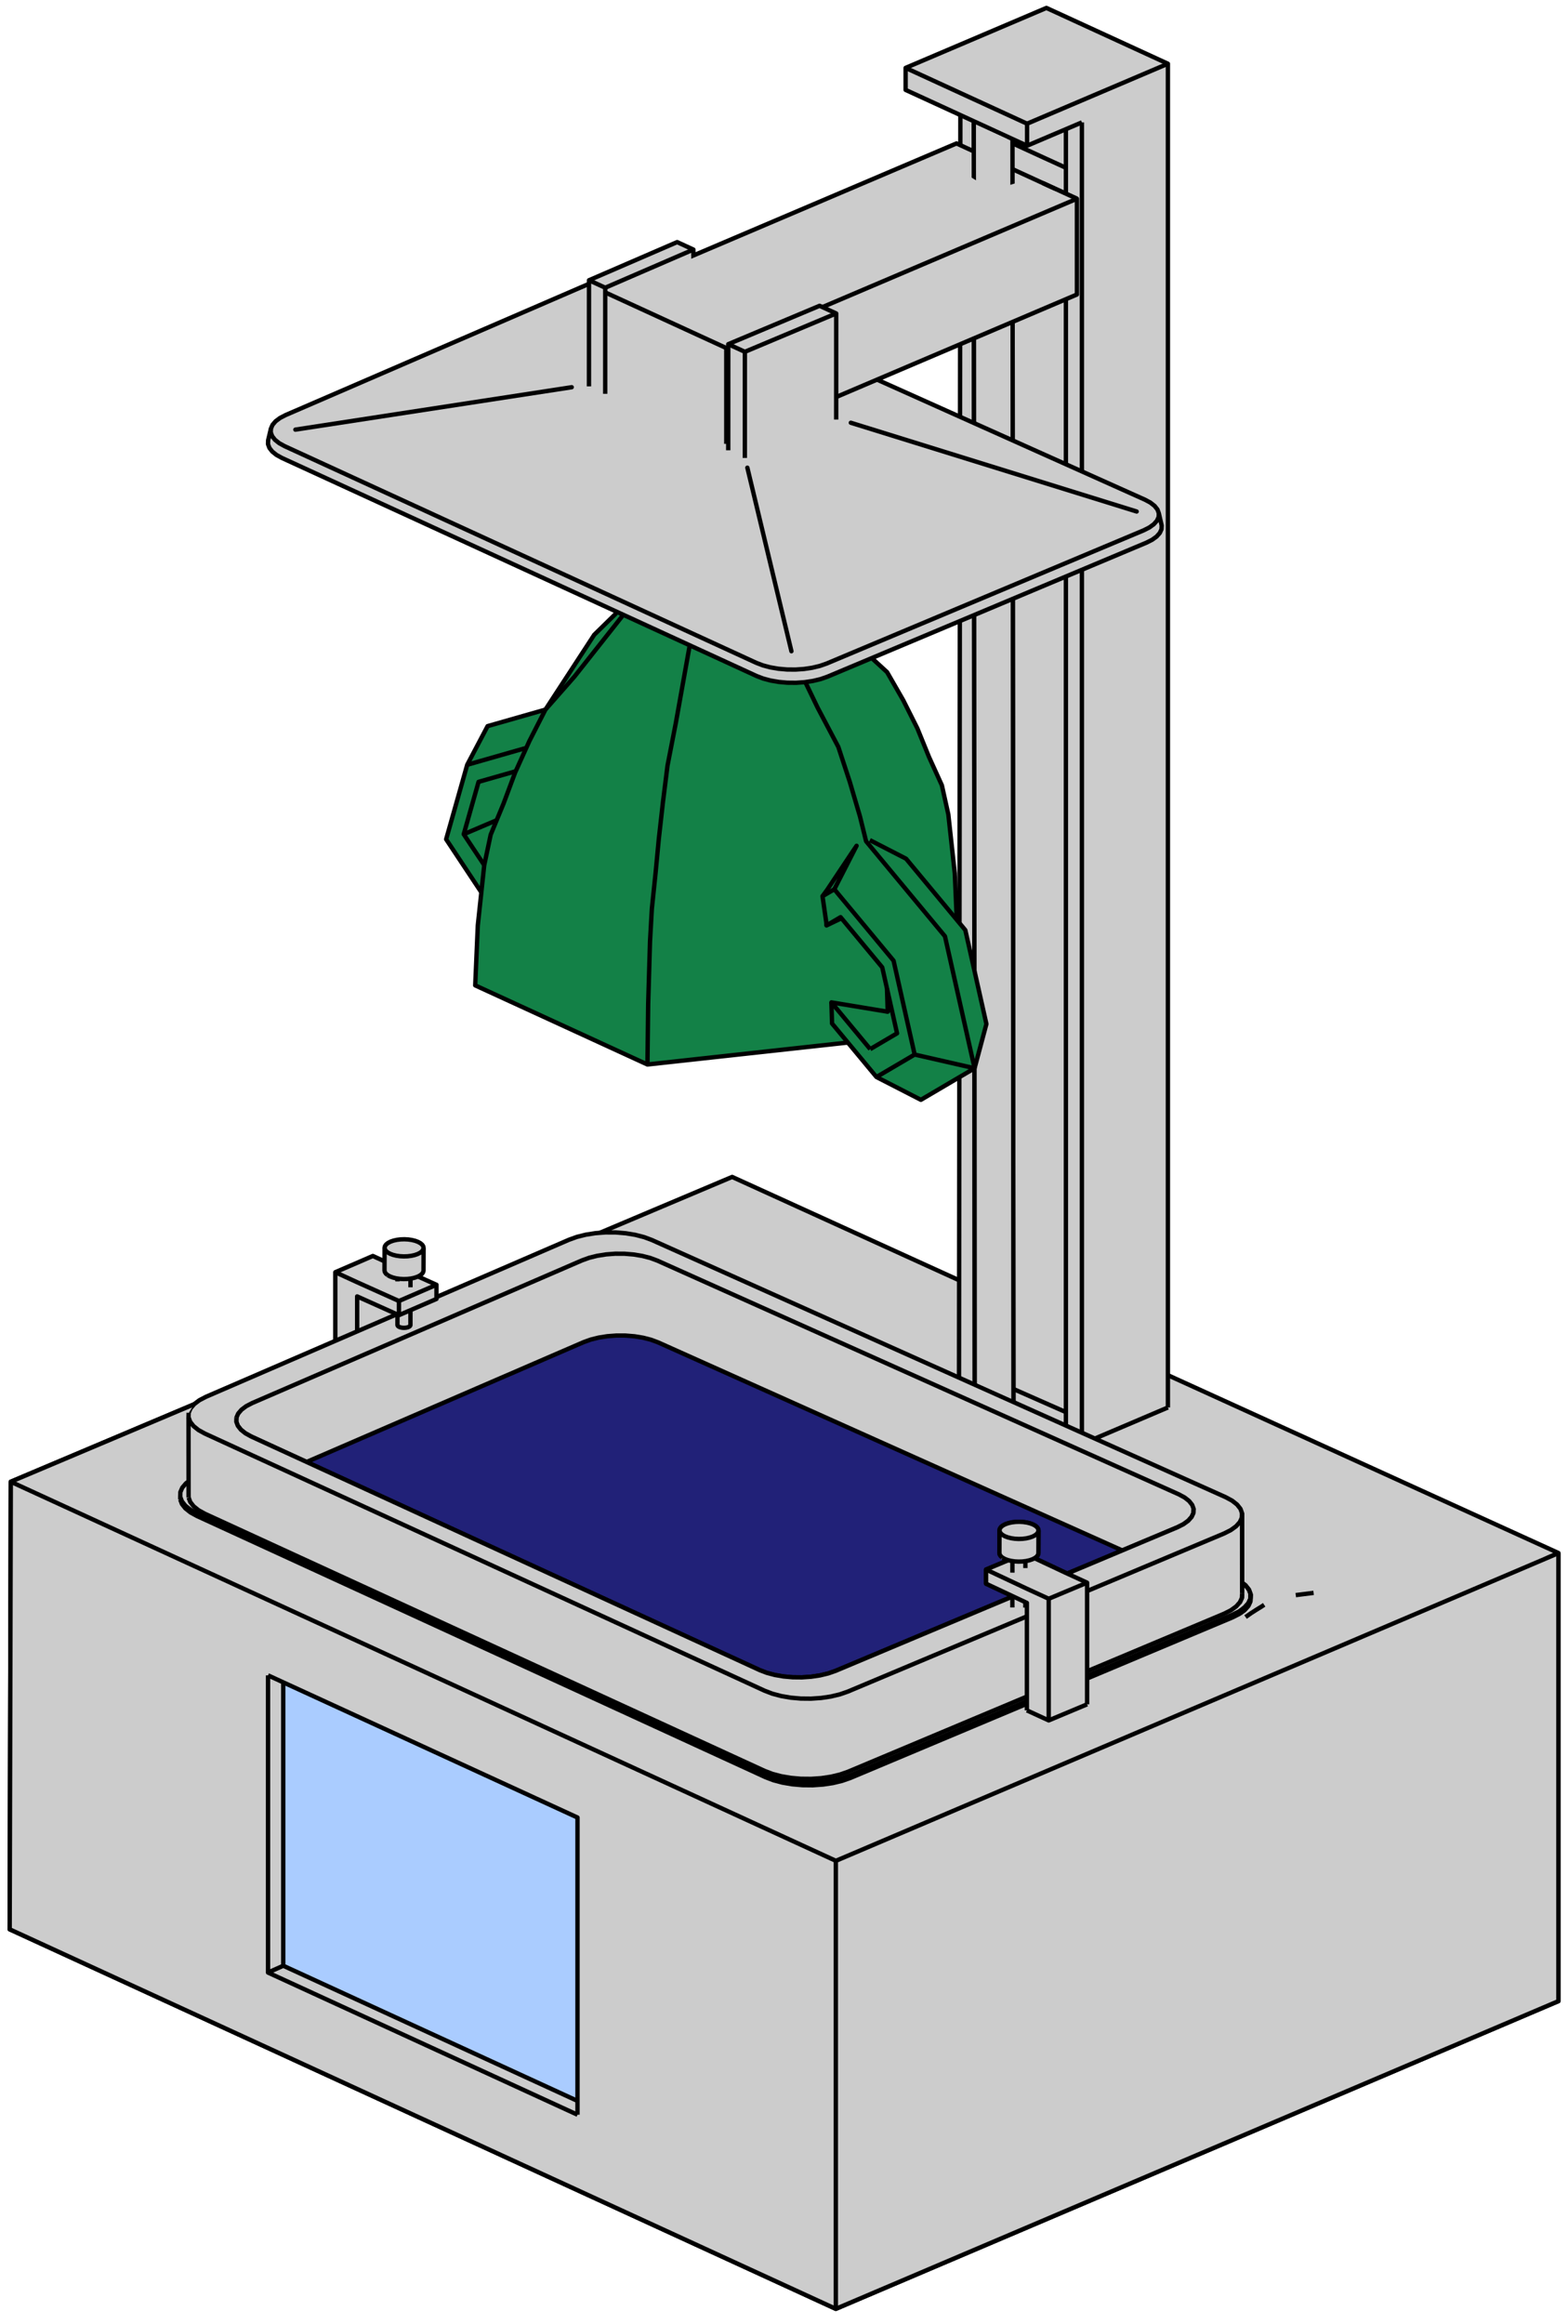 <?xml version="1.0" encoding="UTF-8" standalone="no"?>
<svg
   version="1.1"
   width="1080"
   height="1600"
   id="svg214"
   sodipodi:docname="PrinterStatusPlain.svg"
   inkscape:version="1.2 (1:1.2.1+202207142221+cd75a1ee6d)"
   xmlns:inkscape="http://www.inkscape.org/namespaces/inkscape"
   xmlns:sodipodi="http://sodipodi.sourceforge.net/DTD/sodipodi-0.dtd"
   xmlns="http://www.w3.org/2000/svg"
   xmlns:svg="http://www.w3.org/2000/svg">
  <defs
     id="defs218" />
  <sodipodi:namedview
     id="namedview216"
     pagecolor="#505050"
     bordercolor="#eeeeee"
     borderopacity="1"
     inkscape:showpageshadow="0"
     inkscape:pageopacity="0"
     inkscape:pagecheckerboard="0"
     inkscape:deskcolor="#505050"
     showgrid="false"
     inkscape:zoom="0.35355339"
     inkscape:cx="489.31789"
     inkscape:cy="654.78088"
     inkscape:window-width="1920"
     inkscape:window-height="1009"
     inkscape:window-x="0"
     inkscape:window-y="0"
     inkscape:window-maximized="1"
     inkscape:current-layer="ViewLayer_LineSet" />
  <g
     id="ViewLayer_LineSet"
     inkscape:label="ViewLayer_LineSet"
     style="display:inline">
    <g
       id="frame_0001"
       inkscape:label="frame_0001"
       style="display:inline">
      <g
         inkscape:groupmode="layer"
         inkscape:label="fills"
         id="fills">
        <path
           fill_rule="evenodd"
           stroke="none"
           fill-opacity="1"
           fill="#cccccc"
           d="m 748.759,1173.471 -26.432,11.073 -15.043,-6.91 z"
           id="path2" />
        <path
           fill_rule="evenodd"
           stroke="none"
           fill-opacity="1"
           fill="#cccccc"
           d="m 7.442,1020.197 -0.766,308.178 569.028,261.369 497.733,-211.837 V 1069.35 L 804.423,946.93 V 59.055 43.89 L 720.752,5.458 661.511,30.672 623.761,46.738 v 15.165 l 37.715,17.324 -0.832,802.274 -156.347,-71.149 -91.117,38.483 -3.018,0.227 -6.619,1.034 -6.122,1.517 -5.447,1.957 -91.335,39.496 v -8.464 l -12.734,-5.717 1.392,-0.714 1.285,-1.006 0.813,-1.099 0.308,-1.148 0.054,-15.604 -0.208,-1.154 -0.716,-1.116 -1.198,-1.034 -1.632,-0.913 -2.004,-0.757 -2.298,-0.571 -2.506,-0.364 -2.616,-0.143 -2.626,0.084 -2.535,0.308 -2.346,0.519 -2.068,0.712 -1.709,0.875 -1.286,1.007 -0.812,1.099 -0.308,1.148 -0.033,9.451 -8.047,-3.696 -25.855,11.18 v 9.749 37.503 l -89.075,38.518 -4.545,2.365 -3.566,2.677 -0.111,0.13 z M 271.851,905.515 v -1.3 l 1.476,0.662 z"
           id="path4" />
        <path
           fill="none"
           stroke-width="3"
           stroke-linecap="butt"
           stroke-opacity="1"
           stroke="#000000"
           stroke-linejoin="round"
           d="m 772.973,1067.497 -9.125,-4.088 -9.126,-4.089 -9.126,-4.089 -9.126,-4.089 -9.126,-4.089 -9.126,-4.088 -9.126,-4.089 -9.126,-4.089 -9.126,-4.089 -9.125,-4.088 -9.126,-4.089 -9.126,-4.089 -9.126,-4.089 -9.126,-4.089 -9.126,-4.088 -9.126,-4.089 -9.126,-4.089 -9.126,-4.089 -9.126,-4.088 -9.125,-4.089 -9.126,-4.089 -9.126,-4.089 -9.126,-4.088 -9.126,-4.089 -9.126,-4.089 -9.126,-4.089 -9.126,-4.089 -9.126,-4.088 -9.125,-4.089 -9.126,-4.089 -9.126,-4.089 -9.126,-4.089 -9.126,-4.088 -9.126,-4.089 -9.424,-4.222 -4.818,-1.794 -5.439,-1.404 -5.905,-0.974 -6.199,-0.515 -6.311,-0.023 -6.22,0.468 -5.944,0.928 -5.497,1.363 -4.891,1.757 -9.179,3.969 -9.178,3.969 -9.179,3.97 -9.178,3.969 -9.179,3.969 -9.179,3.969 -9.178,3.969 -9.179,3.969 -9.178,3.969 -9.179,3.969 -9.179,3.969 -9.178,3.969 -9.179,3.969 -9.178,3.97 -9.179,3.969 -9.178,3.969 -9.179,3.969 -9.179,3.969 -9.178,3.969 -9.179,3.969 -7.266,3.142 338.589,157.032 z"
           id="path113-3"
           style="display:inline;fill:#212178;stroke:none"
           sodipodi:nodetypes="cccccccccccccccccccccccccccccccccccccccccccccccccccccccccccccccccccc" />
      </g>
      <g
         inkscape:groupmode="layer"
         id="strokes"
         inkscape:label="strokes">
        <path
           fill="none"
           stroke-width="3"
           stroke-linecap="butt"
           stroke-opacity="1"
           stroke="#000000"
           stroke-linejoin="round"
           d="m 575.704,1589.744 v -10 -10 -10 -10 -10 -10 -10 -10 -10 -10 -10 -10 -10 -10 -10 -10 -10 -10 -10 -10 -10 -10 -10 -10 -10 -10 -10 -10 -10 -10 -8.557"
           id="path7" />
        <path
           fill="none"
           stroke-width="3"
           stroke-linecap="butt"
           stroke-opacity="1"
           stroke="#000000"
           stroke-linejoin="round"
           d="m 623.761,46.738 9.087,4.174 9.087,4.174 9.087,4.174 9.088,4.174 1.382,0.635 9.087,4.174 0.126,0.058 9.087,4.174 9.088,4.174 8.489,3.899 9.087,4.174 0.975,0.448 v 10 5.165"
           id="path9" />
        <path
           fill="none"
           stroke-width="3"
           stroke-linecap="butt"
           stroke-opacity="1"
           stroke="#000000"
           stroke-linejoin="round"
           d="m 707.431,85.17 9.201,-3.916 9.202,-3.916 2.207,-0.939 0.004,-0.002 9.201,-3.916 7.935,-3.377 2.424,-1.032 9.201,-3.916 9.202,-3.916 9.201,-3.916 9.201,-3.917 9.202,-3.916 9.201,-3.916 1.61,-0.685"
           id="path11" />
        <path
           fill="none"
           stroke-width="3"
           stroke-linecap="butt"
           stroke-opacity="1"
           stroke="#000000"
           stroke-linejoin="round"
           d="m 748.759,1089.708 -9.224,3.864 -9.223,3.864 -7.985,3.345 -9.087,-4.174 -4.571,-2.099 -1.385,-0.636 -1.035,-0.487 -8.939,-4.201 -9.05,-4.253 -9.087,-4.271"
           id="path13" />
        <path
           fill="none"
           stroke-width="3"
           stroke-linecap="butt"
           stroke-opacity="1"
           stroke="#000000"
           stroke-linejoin="round"
           d="m 722.327,1100.781 v 9.749 10 10 10 0.822 10 10 9.981 10 3.211"
           id="path15" />
        <path
           fill="none"
           stroke-width="3"
           stroke-linecap="butt"
           stroke-opacity="1"
           stroke="#000000"
           stroke-linejoin="round"
           d="m 715.292,1053.854 -0.309,1.149 -0.812,1.099 -1.286,1.006 -1.709,0.876 -2.068,0.711 -2.346,0.52 -2.535,0.307 -2.626,0.085 -2.616,-0.143 -2.505,-0.364 -2.299,-0.571 -2.004,-0.757 -1.632,-0.913 -1.197,-1.035 -0.717,-1.115 -0.208,-1.155"
           id="path17" />
        <path
           fill="none"
           stroke-width="3"
           stroke-linecap="butt"
           stroke-opacity="1"
           stroke="#000000"
           stroke-linejoin="round"
           d="m 690.491,1072.462 1.632,0.913 2.004,0.757 0.395,0.098 1.904,0.473 0.9,0.131 1.605,0.233 2.616,0.143 2.626,-0.084 1.432,-0.174 0.664,-0.081 0.439,-0.053 2.346,-0.519 2.068,-0.712 1.433,-0.734 0.276,-0.141 1.286,-1.007 0.812,-1.099 0.308,-1.148 0.035,-10 0.02,-5.604 -0.209,-1.154 -0.716,-1.116 -1.197,-1.034 -1.632,-0.913 -2.004,-0.757 -2.299,-0.571 -2.506,-0.364 -2.616,-0.143 -2.626,0.084 -2.534,0.308 -2.347,0.519 -2.067,0.712 -1.71,0.875 -1.285,1.007 -0.813,1.099 -0.308,1.148 -0.035,10 -0.019,5.604 0.208,1.154 0.717,1.116 1.197,1.034"
           id="path19" />
        <path
           fill="none"
           stroke-width="3"
           stroke-linecap="butt"
           stroke-opacity="1"
           stroke="#000000"
           stroke-linejoin="round"
           d="m 694.522,1074.23 -9.223,3.864 -6.126,2.566 v 9.749 l 9.051,4.254 9.076,4.265 0.398,0.187 8.541,4.015 1.045,0.491 v 9.28 10 10 10 4.769 10 10 0.464 3.124 1.852 4.524"
           id="path21" />
        <path
           fill="none"
           stroke-width="3"
           stroke-linecap="butt"
           stroke-opacity="1"
           stroke="#000000"
           stroke-linejoin="round"
           d="m 706.264,1079.646 0.005,-4.775"
           id="path23" />
        <path
           fill="none"
           stroke-width="3"
           stroke-linecap="butt"
           stroke-opacity="1"
           stroke="#000000"
           stroke-linejoin="round"
           d="m 748.759,1173.471 v -10 -7.782 -1.851 -3.124 -10 -10 -0.464 -10 -10 -10 -0.793 -3.977 -5.772 l -9.088,-4.174 -4.604,-2.115 -1.351,-0.62 -9.05,-4.254 -9.05,-4.253 -3.061,-1.439"
           id="path25" />
        <path
           fill="none"
           stroke-width="3"
           stroke-linecap="butt"
           stroke-opacity="1"
           stroke="#000000"
           stroke-linejoin="round"
           d="m 697.326,1074.834 -0.009,7.974"
           id="path27" />
        <path
           fill="none"
           stroke-width="3"
           stroke-linecap="butt"
           stroke-opacity="1"
           stroke="#000000"
           stroke-linejoin="round"
           d="m 748.759,1173.471 -9.224,3.864 -9.223,3.864 -7.985,3.345 -9.087,-4.174 -5.956,-2.736"
           id="path29" />
        <path
           fill="none"
           stroke-width="3"
           stroke-linecap="butt"
           stroke-opacity="1"
           stroke="#000000"
           stroke-linejoin="round"
           d="m 697.3,1098.928 v 0.355 l -0.008,7.488"
           id="path31" />
        <path
           fill="none"
           stroke-width="3"
           stroke-linecap="butt"
           stroke-opacity="1"
           stroke="#000000"
           stroke-linejoin="round"
           d="m 804.423,969.09 v -10 -10 -2.16 -10 -10 -10 -10 -10 -10 -10 -10 -10 -10 -10 -10 -10 -10 -10 -10 -10 -10 -10 -10 -10 -10 -10 -10 -10 -10 -10 -10 -10 -10 -10 -10 -10 -10 -10 -10 -10 -10 -10 -10 -10 -10 -10 -10 -10 -10 -10 -10 -10 -10 -10 -10 -10 -10 -10 -10 -10 -10 -10 -10 -10 -10 -10 -10 -10 -10 -10 -10 -10 -10 -10 -10 -10 -10 -10 -10 -10 -10 -10 -10 -10 -10 -10 -10 -10 -10 -10 -17.875 -10 -5.165 l -9.088,-4.174 -9.087,-4.174 -9.087,-4.174 -9.087,-4.174 -9.087,-4.174 -9.088,-4.174 -9.087,-4.174 -9.087,-4.174 -9.087,-4.174 -1.886,-0.866 -9.201,3.917 -9.201,3.916 -9.201,3.916 -9.202,3.916 -9.201,3.916 -9.201,3.916 -4.034,1.717 -9.201,3.916 -9.202,3.916 -9.201,3.916 -9.201,3.916 -0.945,0.402 v 10 5.165 l 9.087,4.174 9.087,4.174 9.087,4.174 9.088,4.174 1.366,0.628 9.088,4.174 0.153,0.07 1.78,0.817 9.087,4.174 9.087,4.174 1.25,0.575 5.459,2.507 9.087,4.174 0.964,0.443 9.201,-3.916 4.121,-1.754 9.201,-3.916 4.204,-1.789 9.201,-3.916 1.822,-0.776"
           id="path33" />
        <path
           fill="none"
           stroke-width="3"
           stroke-linecap="butt"
           stroke-opacity="1"
           stroke="#000000"
           stroke-linejoin="round"
           d="m 706.235,1106.87 0.004,-3.74"
           id="path35" />
        <path
           fill="none"
           stroke-width="3"
           stroke-linecap="butt"
           stroke-opacity="1"
           stroke="#000000"
           stroke-linejoin="round"
           d="m 707.284,1173.11 -9.219,3.873 -9.22,3.872 -9.22,3.873 -9.219,3.872 -9.22,3.873 -9.22,3.872 -9.22,3.873 -9.219,3.873 -9.22,3.872 -9.22,3.873 -9.219,3.872 -9.22,3.873 -9.22,3.873 -1.81,0.76 -5.632,1.965 -6.307,1.512 -6.801,1.018 -7.096,0.492 -7.183,-0.067 -7.037,-0.624 -6.685,-1.143 -6.14,-1.629 -5.417,-2.068 -9.087,-4.173 -9.087,-4.174 -9.088,-4.174 -9.087,-4.173 -9.087,-4.174 -9.088,-4.174 -9.087,-4.173 -9.088,-4.174 -9.087,-4.174 -9.087,-4.174 -9.088,-4.173 -9.087,-4.174 -9.087,-4.174 -9.088,-4.173 -9.087,-4.174 -9.088,-4.174 -9.087,-4.173 -9.087,-4.174 -9.088,-4.174 -9.087,-4.174 -9.087,-4.173 -9.088,-4.174 -9.087,-4.174 -9.087,-4.173 -9.088,-4.174 -9.087,-4.174 -9.088,-4.173 -9.087,-4.174 -9.087,-4.174 -9.088,-4.174 -9.087,-4.173 -9.087,-4.174 -9.088,-4.174 -9.087,-4.173 -9.087,-4.174 -9.088,-4.174 -9.087,-4.173 -9.088,-4.174 -9.087,-4.174 -9.087,-4.174 -9.088,-4.173 -9.087,-4.174 -10.078,-4.629 -4.471,-2.47 -3.457,-2.772 -2.344,-2.993 -1.164,-3.127"
           id="path37" />
        <path
           fill="none"
           stroke-width="3"
           stroke-linecap="butt"
           stroke-opacity="1"
           stroke="#000000"
           stroke-linejoin="round"
           d="m 707.284,1168.134 -9.219,3.873 -9.22,3.872 -9.22,3.873 -9.219,3.872 -9.22,3.873 -9.22,3.873 -9.219,3.872 -9.22,3.873 -9.22,3.872 -9.22,3.873 -9.219,3.873 -9.22,3.872 -9.22,3.873 -3.314,1.392 -5.543,1.934 -6.208,1.488 -6.693,1.002 -6.985,0.484 -7.07,-0.066 -6.926,-0.614 -6.579,-1.125 -6.043,-1.603 -5.332,-2.035 -9.087,-4.174 -9.087,-4.174 -9.088,-4.173 -9.087,-4.174 -9.087,-4.174 -9.088,-4.173 -9.087,-4.174 -9.088,-4.174 -9.087,-4.174 -9.087,-4.173 -9.088,-4.174 -9.087,-4.174 -9.087,-4.173 -9.088,-4.174 -9.087,-4.174 -9.087,-4.173 -9.088,-4.174 -9.087,-4.174 -9.088,-4.174 -9.087,-4.173 -9.087,-4.174 -9.088,-4.174 -9.087,-4.173 -9.087,-4.174 -9.088,-4.174 -9.087,-4.173 -9.087,-4.174 -9.088,-4.174 -9.087,-4.174 -9.088,-4.173 -9.087,-4.174 -9.087,-4.174 -9.088,-4.173 -9.087,-4.174 -9.087,-4.174 -9.088,-4.173 -9.087,-4.174 -9.087,-4.174 -9.088,-4.174 -9.087,-4.173 -9.088,-4.174 -9.087,-4.174 -3.904,-1.793 -4.4,-2.432 -3.403,-2.728 -2.308,-2.945 -1.145,-3.078"
           id="path39" />
        <path
           fill="none"
           stroke-width="3"
           stroke-linecap="butt"
           stroke-opacity="1"
           stroke="#000000"
           stroke-linejoin="round"
           d="m 707.284,1171.258 -9.219,3.873 -9.22,3.872 -9.22,3.873 -9.219,3.873 -9.22,3.872 -9.22,3.873 -9.22,3.872 -9.219,3.873 -9.22,3.873 -9.22,3.872 -9.219,3.873 -9.22,3.872 -9.22,3.873 -1.812,0.761 -5.632,1.965 -6.307,1.512 -6.8,1.018 -7.097,0.492 -7.183,-0.067 -7.037,-0.624 -6.685,-1.143 -6.139,-1.629 -5.417,-2.068 -9.088,-4.173 -9.087,-4.174 -9.087,-4.174 -9.088,-4.173 -9.087,-4.174 -9.087,-4.174 -9.088,-4.173 -9.087,-4.174 -9.088,-4.174 -9.087,-4.174 -9.087,-4.173 -9.088,-4.174 -9.087,-4.174 -9.087,-4.173 -9.088,-4.174 -9.087,-4.174 -9.088,-4.173 -9.087,-4.174 -9.087,-4.174 -9.088,-4.174 -9.087,-4.173 -9.087,-4.174 -9.088,-4.174 -9.087,-4.173 -9.087,-4.174 -9.088,-4.174 -9.087,-4.173 -9.088,-4.174 -9.087,-4.174 -9.087,-4.174 -9.088,-4.173 -9.087,-4.174 -9.087,-4.174 -9.088,-4.173 -9.087,-4.174 -9.087,-4.174 -9.088,-4.173 -9.087,-4.174 -9.088,-4.174 -9.087,-4.174 -9.087,-4.173 -9.088,-4.174 -10.077,-4.629 -4.471,-2.471 -3.457,-2.771 -2.345,-2.993 -1.111,-2.984 -0.053,-0.143"
           id="path41" />
        <path
           fill="none"
           stroke-width="3"
           stroke-linecap="butt"
           stroke-opacity="1"
           stroke="#000000"
           stroke-linejoin="round"
           d="m 707.284,1112.901 -9.219,3.872 -9.22,3.873 -9.22,3.872 -9.219,3.873 -9.22,3.873 -9.22,3.872 -9.22,3.873 -9.219,3.872 -9.22,3.873 -9.22,3.872 -9.219,3.873 -9.22,3.873 -9.22,3.872 -3.362,1.412 -5.543,1.934 -6.208,1.489 -6.693,1.001 -6.984,0.485 -7.07,-0.066 -6.927,-0.614 -6.579,-1.125 -6.043,-1.604 -5.331,-2.035 -9.088,-4.173 -9.087,-4.174 -9.087,-4.174 -9.088,-4.174 -9.087,-4.173 -9.087,-4.174 -9.088,-4.174 -9.087,-4.173 -9.088,-4.174 -9.087,-4.174 -9.087,-4.173 -9.088,-4.174 -9.087,-4.174 -9.087,-4.174 -9.088,-4.173 -9.087,-4.174 -9.087,-4.174 -9.088,-4.173 -9.087,-4.174 -9.088,-4.174 -9.087,-4.173 -9.087,-4.174 -9.088,-4.174 -9.087,-4.173 -9.087,-4.174 -9.088,-4.174 -9.087,-4.174 -9.088,-4.173 -9.087,-4.174 -9.087,-4.174 -9.088,-4.173 -9.087,-4.174 -9.087,-4.174 -9.088,-4.173 -9.087,-4.174 -9.087,-4.174 -9.088,-4.174 -9.087,-4.173 -6.329,-2.907 -1.477,-0.678 -2.077,-0.954 -7.399,-3.398 -9.087,-4.174 -9.087,-4.174 -4.798,-2.203 -4.4,-2.432 -3.402,-2.728 -2.308,-2.946 -1.146,-3.078"
           id="path43" />
        <path
           fill="none"
           stroke-width="3"
           stroke-linecap="butt"
           stroke-opacity="1"
           stroke="#000000"
           stroke-linejoin="round"
           d="m 855.494,1041.877 -0.135,3.079 -1.39,3.023 -2.558,2.877 -3.652,2.648 -4.643,2.343 -9.219,3.872 -9.22,3.873 -4.336,1.821 -8.922,3.748 -2.131,0.895 -0.39,0.164 -9.22,3.872 -9.22,3.873 -9.219,3.872 -9.22,3.873 -9.22,3.873 -9.219,3.872 -4.821,2.025"
           id="path45" />
        <path
           fill="none"
           stroke-width="3"
           stroke-linecap="butt"
           stroke-opacity="1"
           stroke="#000000"
           stroke-linejoin="round"
           d="m 184.614,1153.516 9.087,4.174 1.398,0.643 9.087,4.174 9.088,4.174 9.087,4.174 9.087,4.174 9.087,4.174 9.088,4.174 9.087,4.174 9.087,4.174 9.087,4.174 9.087,4.174 9.088,4.174 1.572,0.722 9.088,4.174 9.087,4.174 9.087,4.174 9.087,4.174 9.088,4.174 9.087,4.174 9.087,4.174 9.087,4.174 9.088,4.174 9.087,4.174 9.087,4.174 1.176,0.54 v 10 10 10 10 10 10 10 10 10 10 10 10 10 10 10 10 10 10 10 5.12 9.503"
           id="path47" />
        <path
           fill="none"
           stroke-width="3"
           stroke-linecap="butt"
           stroke-opacity="1"
           stroke="#000000"
           stroke-linejoin="round"
           d="m 1073.437,1069.35 -9.201,3.916 -9.202,3.916 -9.201,3.916 -9.201,3.916 -9.201,3.917 -9.202,3.916 -9.201,3.916 -9.201,3.916 -9.202,3.916 -9.201,3.916 -9.201,3.916 -9.202,3.916 -9.201,3.916 -9.201,3.917 -9.202,3.916 -9.201,3.916 -9.201,3.916 -9.201,3.916 -9.202,3.916 -9.201,3.916 -9.201,3.916 -9.202,3.916 -9.201,3.917 -9.201,3.916 -9.202,3.916 -9.201,3.916 -9.201,3.916 -9.202,3.916 -9.201,3.916 -9.201,3.916 -9.201,3.916 -9.202,3.916 -9.201,3.917 -9.201,3.916 -9.202,3.916 -9.201,3.916 -9.201,3.916 -9.202,3.916 -9.201,3.916 -9.201,3.916 -9.202,3.916 -9.201,3.917 -9.201,3.916 -9.201,3.916 -9.202,3.916 -9.201,3.916 -9.201,3.916 -9.202,3.916 -9.201,3.916 -9.201,3.916 -9.202,3.917 -9.201,3.916 -9.201,3.916 -10.064,4.283 -9.087,-4.174 -9.088,-4.173 -9.087,-4.174 -9.087,-4.174 -9.088,-4.173 -9.087,-4.174 -9.088,-4.174 -9.087,-4.173 -9.087,-4.174 -9.088,-4.173 -9.087,-4.174 -9.088,-4.174 -9.087,-4.173 -9.087,-4.174 -9.088,-4.174 -9.087,-4.173 -9.087,-4.174 -9.088,-4.174 -9.087,-4.173 -9.088,-4.174 -9.087,-4.173 -9.087,-4.174 -9.088,-4.174 -9.087,-4.173 -9.088,-4.174 -9.087,-4.174 -9.087,-4.173 -9.088,-4.174 -9.087,-4.173 -9.088,-4.174 -9.087,-4.174 -9.087,-4.173 -9.088,-4.174 -9.087,-4.174 -9.088,-4.173 -9.087,-4.174 -9.087,-4.174 -9.088,-4.173 -9.087,-4.174 -9.088,-4.173 -9.087,-4.174 -9.087,-4.174 -9.088,-4.173 -9.087,-4.174 -9.088,-4.174 -9.087,-4.173 -9.087,-4.174 -9.088,-4.173 -9.087,-4.174 -9.088,-4.174 -9.087,-4.173 -9.087,-4.174 -9.088,-4.174 -9.087,-4.173 -9.088,-4.174 -9.087,-4.173 -9.087,-4.174 -9.088,-4.174 -9.087,-4.173 -9.088,-4.174 -9.087,-4.174 -13.931,-6.398"
           id="path49" />
        <path
           fill="none"
           stroke-width="3"
           stroke-linecap="butt"
           stroke-opacity="1"
           stroke="#000000"
           stroke-linejoin="round"
           d="m 861.392,1099.469 -0.138,3.128 -1.412,3.071 -2.599,2.923 -3.71,2.691 -4.717,2.38 -9.22,3.873 -9.22,3.872 -9.22,3.873 -9.219,3.872 -9.22,3.873 -9.22,3.873 -9.219,3.872 -9.22,3.873 -9.22,3.872 -9.219,3.873 -7.86,3.301"
           id="path51" />
        <path
           fill="none"
           stroke-width="3"
           stroke-linecap="butt"
           stroke-opacity="1"
           stroke="#000000"
           stroke-linejoin="round"
           d="m 855.542,1097.09 -0.136,3.08 -1.389,3.022 -2.558,2.877 -3.652,2.648 -4.643,2.343 -9.22,3.873 -9.22,3.872 -9.219,3.873 -9.22,3.872 -9.22,3.873 -9.219,3.873 -9.22,3.872 -9.22,3.873 -9.219,3.872 -9.22,3.873 -2.208,0.928"
           id="path53" />
        <path
           fill="none"
           stroke-width="3"
           stroke-linecap="butt"
           stroke-opacity="1"
           stroke="#000000"
           stroke-linejoin="round"
           d="m 870.727,1104.945 -2.046,1.367 -3.181,1.952 -3.797,2.436 -3.796,2.674"
           id="path55" />
        <path
           fill="none"
           stroke-width="3"
           stroke-linecap="butt"
           stroke-opacity="1"
           stroke="#000000"
           stroke-linejoin="round"
           d="m 855.536,1089.713 2.374,1.868 2.34,2.951 1.14,3.086 -0.072,1.649 -0.065,1.479 -1.412,3.071 -2.599,2.923 -3.711,2.691 -4.717,2.38 -9.22,3.873 -9.219,3.872 -9.22,3.873 -9.22,3.872 -9.22,3.873 -9.219,3.873 -9.22,3.872 -9.22,3.873 -9.219,3.872 -9.22,3.873 -7.858,3.301"
           id="path57" />
        <path
           fill="none"
           stroke-width="3"
           stroke-linecap="butt"
           stroke-opacity="1"
           stroke="#000000"
           stroke-linejoin="round"
           d="m 861.392,1099.469 -0.002,-1.851"
           id="path59" />
        <path
           fill="none"
           stroke-width="3"
           stroke-linecap="butt"
           stroke-opacity="1"
           stroke="#000000"
           stroke-linejoin="round"
           d="m 904.771,1096.719 -6.815,0.861 -5.467,0.69"
           id="path61" />
        <path
           fill="none"
           stroke-width="3"
           stroke-linecap="butt"
           stroke-opacity="1"
           stroke="#000000"
           stroke-linejoin="round"
           d="m 697.3,1099.283 -9.22,3.872 -9.22,3.873 -9.219,3.873 -9.22,3.872 -9.22,3.873 -9.22,3.872 -9.219,3.873 -9.22,3.872 -9.22,3.873 -9.219,3.873 -9.22,3.872 -9.22,3.873 -9.741,4.091 -1.419,0.597 -5.037,1.757 -5.642,1.353 -6.082,0.91 -6.347,0.44 -6.424,-0.06 -6.294,-0.558 -5.979,-1.022 -5.491,-1.457 -4.845,-1.85 -9.087,-4.173 -9.088,-4.174 -9.087,-4.174 -9.087,-4.173 -9.088,-4.174 -1.443,-0.663 -9.087,-4.174 -9.088,-4.173 -9.087,-4.174 -9.088,-4.174 -9.087,-4.173 -9.087,-4.174 -9.088,-4.174 -9.087,-4.174 -9.087,-4.173 -9.088,-4.174 -9.087,-4.174 -9.087,-4.173 -9.088,-4.174 -9.087,-4.174 -9.088,-4.173 -9.087,-4.174 -9.087,-4.174 -9.088,-4.174 -9.087,-4.173 -9.087,-4.174 -9.088,-4.174 -9.087,-4.173 -9.088,-4.174 -9.087,-4.174 -9.087,-4.173 -9.088,-4.174 -9.087,-4.174 -9.087,-4.174 -10.829,-4.973 -9.087,-4.174 -9.087,-4.173 -3.821,-1.755 -1.477,-0.678 -2.076,-0.954 -9.088,-4.174 -3.583,-1.645 -3.999,-2.21 -3.092,-2.48 -2.097,-2.676 -1.041,-2.797 0.086,-2.834 1.21,-2.78 2.257,-2.645 3.241,-2.432 4.13,-2.15 9.179,-3.969 9.178,-3.969 9.179,-3.969 9.178,-3.969 9.179,-3.969 9.179,-3.969 2.199,-0.951 9.178,-3.969 9.179,-3.969 9.178,-3.969 9.179,-3.969 4.183,-1.809 9.179,-3.969 9.178,-3.97 9.179,-3.969 9.179,-3.969 9.178,-3.969 9.179,-3.969 9.178,-3.969 9.179,-3.969 9.178,-3.969 9.179,-3.969 9.179,-3.969 9.178,-3.969 9.179,-3.97 9.774,-4.226 4.949,-1.778 5.563,-1.379 6.015,-0.94 6.293,-0.474 6.387,0.024 6.273,0.522 5.975,0.985 5.504,1.42 4.875,1.815 9.126,4.089 9.126,4.089 9.126,4.089 9.125,4.089 9.126,4.088 9.126,4.089 9.126,4.089 9.126,4.089 9.126,4.088 9.126,4.089 9.126,4.089 9.126,4.089 9.125,4.088 9.126,4.089 9.126,4.089 9.126,4.089 9.126,4.089 9.126,4.088 9.126,4.089 9.126,4.089 9.126,4.089 9.126,4.089 9.125,4.088 8.707,3.901 9.126,4.089 9.126,4.089 8.412,3.769 9.126,4.088 9.126,4.089 9.125,4.089 9.126,4.089 9.126,4.089 9.126,4.088 9.126,4.089 9.126,4.089 9.126,4.089 9.126,4.088 9.126,4.089 9.126,4.089 4.347,1.948 4.029,2.176 3.105,2.443 2.093,2.639 1.02,2.76 -0.123,2.798 -1.263,2.747 -2.325,2.614 -3.319,2.406 -4.218,2.129 -9.22,3.873 -9.22,3.872 -1.564,0.657 -2.131,0.896 -0.39,0.163 -9.22,3.873 -6.186,2.598 -9.219,3.873 -9.22,3.872 -9.22,3.873 -9.219,3.873 -1.028,0.431"
           id="path63" />
        <path
           fill="none"
           stroke-width="3"
           stroke-linecap="butt"
           stroke-opacity="1"
           stroke="#000000"
           stroke-linejoin="round"
           d="m 195.099,1158.333 v 10 10 10 10 10 10 10 10 10 10 10 10 10 10 10 10 10 10 10 5.12 l 9.087,4.174 9.088,4.174 9.087,4.174 9.087,4.174 9.087,4.174 9.088,4.174 9.087,4.174 9.087,4.174 9.087,4.174 9.087,4.174 9.088,4.174 9.087,4.174 9.087,4.174 9.087,4.174 9.088,4.174 9.087,4.174 9.087,4.174 9.087,4.174 9.088,4.174 9.087,4.174 9.087,4.174 9.087,4.174 2.749,1.262"
           id="path65" />
        <path
           fill="none"
           stroke-width="3"
           stroke-linecap="butt"
           stroke-opacity="1"
           stroke="#000000"
           stroke-linejoin="round"
           d="m 397.767,1456.046 -9.088,-4.174 -9.087,-4.174 -9.087,-4.174 -9.087,-4.174 -9.088,-4.174 -9.087,-4.174 -9.087,-4.174 -9.087,-4.174 -9.087,-4.174 -9.088,-4.174 -9.087,-4.174 -9.087,-4.174 -9.087,-4.174 -9.088,-4.174 -9.087,-4.174 -9.087,-4.174 -9.087,-4.174 -9.088,-4.174 -9.087,-4.174 -9.087,-4.174 -9.087,-4.174 -9.087,-4.174 -9.088,-4.174 -4.146,-1.905 9.129,-4.08 1.356,-0.606"
           id="path67" />
        <path
           fill="none"
           stroke-width="3"
           stroke-linecap="butt"
           stroke-opacity="1"
           stroke="#000000"
           stroke-linejoin="round"
           d="m 184.614,1358.139 v -10 -10 -10 -10 -10 -10 -10 -10 -10 -10 -10 -10 -10 -10 -10 -10 -10 -10 -10 -10 -4.623"
           id="path69" />
        <path
           fill="none"
           stroke-width="3"
           stroke-linecap="butt"
           stroke-opacity="1"
           stroke="#000000"
           stroke-linejoin="round"
           d="m 670.717,83.471 0.007,10 0.008,10 0.007,10 0.008,10 0.007,10 0.008,10 0.008,10 0.007,10 0.008,10 0.007,10 0.008,10 0.007,10 0.008,10 0.007,10 0.008,10 0.008,10 0.007,10 0.008,10 0.007,10 0.008,10 0.007,10 0.008,10 0.007,10 0.008,10 0.008,10 0.007,10 0.008,10 0.007,10 0.008,10 0.007,10 0.008,10 0.007,10 0.008,10 0.008,10 0.007,10 0.008,10 0.007,10 0.008,10 0.007,10 0.008,10 0.007,10 0.008,10 0.008,10 0.007,10 0.008,10 0.007,10 0.008,10 0.007,10 0.008,10 0.007,10 0.008,10 0.008,10 0.007,10 0.008,10 0.007,10 0.008,10 0.007,10 0.008,10 0.008,10 0.007,10 0.008,10 0.007,10 0.008,10 0.007,10 0.008,10 0.007,10 0.008,10 0.008,10 0.007,10 0.008,10 0.007,10 0.008,10 0.007,10 0.008,10 0.007,10 0.008,10 0.008,10 0.007,10 0.008,10 0.009,12.89 0.008,10 0.008,10 0.007,10 0.008,10 0.007,10 0.008,10 0.004,5.573 10e-4,1.477"
           id="path71" />
        <path
           fill="none"
           stroke-width="3"
           stroke-linecap="butt"
           stroke-opacity="1"
           stroke="#000000"
           stroke-linejoin="round"
           d="m 745.181,84.268 v 10 10 10 10 10 10 10 10 10 10 10 10 10 10 10 10 10 10 10 10 10 10 10 10 10 10 10 10 10 10 10 10 10 10 10 10 10 10 10 10 10 10 10 10 10 10 10 10 10 10 10 10 10 10 10 10 10 10 10 10 10 10 10 10 10 10 10 10 10 10 10 10 10 10 10 10 10 10 10 10 10 10 15.703 10 10 1.908 10 10 10 10 2.61 1.991"
           id="path73" />
        <path
           fill="none"
           stroke-width="3"
           stroke-linecap="butt"
           stroke-opacity="1"
           stroke="#000000"
           stroke-linejoin="round"
           d="m 734.158,88.96 v 10 10 10 10 10 10 10 10 10 10 10 10 10 10 10 10 10 10 10 10 10 10 10 10 10 10 10 10 10 10 10 10 10 10 10 10 10 10 10 10 10 10 10 10 10 10 10 10 10 10 10 10 10 10 10 10 10 10 10 10 10 10 10 10 10 10 10 10 10 10 10 10 10 10 10 10 10 10 10 10 10 15.995 10 10 1.86 10 10 10 5.474 9.252"
           id="path75" />
        <path
           fill="none"
           stroke-width="3"
           stroke-linecap="butt"
           stroke-opacity="1"
           stroke="#000000"
           stroke-linejoin="round"
           d="m 698.037,965.357 -0.006,-8.997 -0.008,-9.999 -0.004,-5.908 -0.008,-10 -0.008,-10 -0.007,-10 -0.008,-10 -0.001,-1.959 -0.008,-10 -0.007,-10 -0.008,-10 -0.007,-10 -0.008,-10 -0.007,-10 -0.008,-10 -0.008,-10 -0.007,-10 -0.008,-10 -0.007,-10 -0.008,-9.999 -0.007,-10.001 -0.008,-9.999 -0.007,-10 -0.008,-10 -0.008,-10 -0.007,-10 -0.008,-10 -0.007,-10 -0.008,-10 -0.007,-10 -0.008,-10 -0.008,-10 -0.007,-10 -0.008,-10 -0.007,-10 -0.008,-10 -0.007,-10 -0.008,-10 -0.007,-10 -0.008,-10 -0.008,-10 -0.007,-10 -0.008,-10 -0.007,-10 -0.008,-10 -0.007,-10 -0.008,-10 -0.007,-10 -0.008,-10 -0.008,-10 -0.007,-10 -0.008,-10 -0.007,-10 -0.008,-10 -0.007,-10 -0.008,-10 -0.007,-10 -0.008,-10 -0.008,-10 -0.007,-10 -0.008,-10 -0.007,-10 -0.008,-10 -0.007,-10 -0.008,-10 -0.007,-10 -0.008,-10 -0.008,-10 -0.007,-10 -0.008,-10 -0.007,-10 -0.008,-10 -0.007,-10 -0.008,-10 -0.007,-10 -0.008,-10 -0.008,-10 -0.007,-10 -0.008,-10 -0.007,-10 -0.008,-10 -0.007,-10 -0.008,-10 -0.007,-10 -0.008,-10 -0.008,-10 -0.007,-10 -0.01,-12.777"
           id="path77" />
        <path
           fill="none"
           stroke-width="3"
           stroke-linecap="butt"
           stroke-opacity="1"
           stroke="#000000"
           stroke-linejoin="round"
           d="m 661.476,79.227 -0.01,10 -0.01,10 -0.011,10 -0.01,10 -0.01,10 -0.011,10 -0.01,10 -0.011,10 -0.01,10 -0.01,10 -0.011,10 -0.01,10 -0.01,10 -0.011,9.999 -0.01,10 -0.011,10 -0.01,10 -0.01,10 -0.011,10 -0.01,10 -0.01,10 -0.011,10 -0.01,10 -0.011,10 -0.01,10 -0.01,10 -0.011,10 -0.01,10 -0.01,10 -0.011,10 -0.01,10 -0.011,10 -0.01,10 -0.01,10 -0.011,10 -0.01,10 -0.01,10 -0.011,10 -0.01,10 -0.011,10 -0.01,10 -0.01,10 -0.011,10 -0.01,10 -0.01,10 -0.011,10 -0.01,10 -0.011,10 -0.01,10 -0.01,10 -0.011,10 -0.01,10 -0.01,10 -0.011,10 -0.01,10 -0.011,10 -0.01,10 -0.01,10 -0.011,10 -0.01,10 -0.01,10 -0.011,10 -0.01,10 -0.011,10 -0.01,10 -0.01,10 -0.011,10 -0.01,10 -0.011,10 -0.01,10 -0.01,10 -0.011,10 -0.01,10 -0.01,10 -0.011,10 -0.01,10 -0.011,10 -0.01,10 -0.01,10 -0.013,12.275 -0.01,10 -0.011,10 -0.01,10 -0.011,10 -0.01,10 -0.01,10 -0.008,7.072"
           id="path79" />
        <path
           fill="none"
           stroke-width="3"
           stroke-linecap="butt"
           stroke-opacity="1"
           stroke="#000000"
           stroke-linejoin="round"
           d="m 129.896,1019.956 -1.789,1.343 -2.524,2.956 -1.352,3.109 -0.096,3.169 0.002,1.851"
           id="path81" />
        <path
           fill="none"
           stroke-width="3"
           stroke-linecap="butt"
           stroke-opacity="1"
           stroke="#000000"
           stroke-linejoin="round"
           d="m 133.657,966.891 -9.212,3.89 -9.212,3.891 -9.212,3.891 -9.212,3.89 -9.212,3.891 -9.212,3.891 -9.212,3.89 -9.212,3.891 -9.212,3.891 -9.212,3.891 -9.212,3.89 -9.213,3.891 -9.212,3.891 -6.458,2.727 -0.025,10 -0.025,10 -0.024,10 -0.025,10 -0.025,10 -0.025,10 -0.025,10 -0.025,10 -0.025,10 -0.024,10 -0.025,10 -0.025,10 -0.025,10 -0.025,10 -0.025,10 -0.025,10 -0.024,10 -0.025,10 -0.025,10 -0.025,10 -0.025,10 -0.025,10 -0.025,10 -0.024,9.999 -0.025,10 -0.025,10 -0.025,10 -0.025,10 -0.025,10 -0.025,10 -0.02,8.179 9.087,4.174 9.088,4.174 9.087,4.174 9.087,4.174 9.087,4.174 9.087,4.174 9.088,4.174 9.087,4.174 9.087,4.174 9.087,4.174 9.088,4.174 9.087,4.174 9.087,4.174 9.087,4.174 9.088,4.174 9.087,4.174 9.087,4.174 9.087,4.174 9.087,4.174 9.088,4.174 9.087,4.174 9.087,4.174 9.087,4.174 9.088,4.174 9.087,4.174 9.087,4.174 9.087,4.174 9.088,4.174 9.087,4.174 9.087,4.174 9.087,4.174 9.087,4.174 9.088,4.174 9.087,4.174 9.087,4.174 9.087,4.174 9.088,4.174 9.087,4.174 9.087,4.174 9.087,4.174 9.088,4.174 9.087,4.174 9.087,4.174 9.087,4.174 9.087,4.174 9.088,4.174 9.087,4.174 9.087,4.174 9.087,4.174 9.088,4.174 9.087,4.174 9.087,4.174 9.087,4.174 9.088,4.174 9.087,4.174 9.087,4.174 9.087,4.174 9.087,4.174 9.088,4.174 9.087,4.174 9.087,4.174 14.707,6.755 9.202,-3.916 9.201,-3.916 9.201,-3.916 9.202,-3.916 9.201,-3.916 9.201,-3.916 9.201,-3.917 9.202,-3.916 9.201,-3.916 9.201,-3.916 9.202,-3.916 9.201,-3.916 9.201,-3.916 9.202,-3.916 9.201,-3.916 9.201,-3.917 9.202,-3.916 9.201,-3.916 9.201,-3.916 9.201,-3.916 9.202,-3.916 9.201,-3.916 9.201,-3.916 9.202,-3.916 9.201,-3.917 9.201,-3.916 9.202,-3.916 9.201,-3.916 9.201,-3.916 9.202,-3.916 9.201,-3.916 9.201,-3.916 9.201,-3.916 9.202,-3.917 9.201,-3.916 9.201,-3.916 9.202,-3.916 9.201,-3.916 9.201,-3.916 9.202,-3.916 9.201,-3.916 9.201,-3.916 9.202,-3.917 9.201,-3.916 9.201,-3.916 9.201,-3.916 9.202,-3.916 9.201,-3.916 9.201,-3.916 9.202,-3.916 9.201,-3.916 9.201,-3.917 9.202,-3.916 10.063,-4.283 v -10 -10 -10 -10 -10 -10 -10 -10 -10 -10 -10 -10 -10 -10 -10 -10 -10 -10 -10 -10 -10 -10 -10 -10 -10 -10 -10 -10 -10 -10 -8.557 l -9.102,-4.142 -9.102,-4.142 -9.102,-4.142 -9.101,-4.142 -9.102,-4.142 -9.102,-4.142 -9.102,-4.142 -9.102,-4.142 -9.102,-4.142 -9.102,-4.142 -9.101,-4.142 -9.102,-4.142 -9.102,-4.142 -9.102,-4.142 -9.102,-4.142 -9.102,-4.142 -9.102,-4.142 -9.102,-4.142 -9.101,-4.142 -9.102,-4.142 -9.102,-4.141 -9.102,-4.142 -9.102,-4.142 -9.102,-4.142 -9.102,-4.142 -9.102,-4.142 -9.101,-4.142 -9.102,-4.142 -9.102,-4.142 -5.06,-2.303"
           id="path83" />
        <path
           fill="none"
           stroke-width="3"
           stroke-linecap="butt"
           stroke-opacity="1"
           stroke="#000000"
           stroke-linejoin="round"
           d="m 273.327,904.877 -1.476,0.638 -9.178,3.969 -5.864,2.536 -9.179,3.969 -1.634,0.707 -9.178,3.969 -5.864,2.536 -9.179,3.969 -9.179,3.969 -9.178,3.969 -9.179,3.969 -9.178,3.969 -9.179,3.969 -9.178,3.969 -9.179,3.969 -9.179,3.969 -6.467,2.797 -4.545,2.365 -3.566,2.677 -0.111,0.13 -2.374,2.78 -1.331,3.059 -0.094,3.119 0.009,10 0.008,10 0.009,10 0.009,10 0.003,4.107 0.002,1.851 0.008,9.256"
           id="path85" />
        <path
           fill="none"
           stroke-width="3"
           stroke-linecap="butt"
           stroke-opacity="1"
           stroke="#000000"
           stroke-linejoin="round"
           d="m 855.542,1097.09 -0.005,-5.526 -0.001,-1.851 -0.009,-10 -0.009,-10 -0.008,-10 -0.009,-10 -0.007,-7.836 -1.122,-3.037 -2.303,-2.904 -3.417,-2.689 -4.434,-2.395 -9.126,-4.088 -9.126,-4.089 -9.125,-4.089 -9.126,-4.089 -9.126,-4.088 -9.126,-4.089 -9.126,-4.089 -9.126,-4.089 -9.126,-4.088 -7.949,-3.562 -8.955,-4.012 -2.264,-1.015 -8.759,-3.924 -9.126,-4.089 -9.126,-4.089 -9.126,-4.088 -8.743,-3.918 -9.126,-4.088 -8.05,-3.607 -9.126,-4.089 -0.133,-0.06 -0.228,-0.102 -1.681,-0.753 -9.119,-4.085 -9.126,-4.089 -9.125,-4.089 -9.126,-4.089 -9.126,-4.089 -9.126,-4.088 -9.126,-4.089 -9.126,-4.089 -9.126,-4.089 -9.126,-4.088 -9.126,-4.089 -9.125,-4.089 -9.126,-4.089 -9.126,-4.089 -9.126,-4.088 -9.126,-4.089 -9.126,-4.089 -10.238,-4.587 -9.126,-4.089 -9.126,-4.089 -9.126,-4.088 -9.126,-4.089 -9.126,-4.089 -9.676,-4.335 -5.365,-1.998 -6.057,-1.563 -6.575,-1.084 -6.903,-0.574 -7.028,-0.026 -3.908,0.294 -3.018,0.227 -6.619,1.034 -6.122,1.517 -5.447,1.957 -9.178,3.969 -9.179,3.969 -9.178,3.97 -9.179,3.969 -9.178,3.969 -9.179,3.969 -9.179,3.969 -9.178,3.969 -9.179,3.969 -8.728,3.774"
           id="path87" />
        <path
           fill="none"
           stroke-width="3"
           stroke-linecap="butt"
           stroke-opacity="1"
           stroke="#000000"
           stroke-linejoin="round"
           d="m 291.757,859.314 -0.308,1.149 -0.812,1.099 -1.286,1.006 -1.71,0.876 -2.067,0.711 -2.347,0.52 -2.534,0.307 -2.626,0.084 -2.616,-0.142 -2.506,-0.364 -2.299,-0.572 -2.004,-0.756 -1.632,-0.913 -1.197,-1.035 -0.716,-1.115 -0.208,-1.155"
           id="path89" />
        <path
           fill="none"
           stroke-width="3"
           stroke-linecap="butt"
           stroke-opacity="1"
           stroke="#000000"
           stroke-linejoin="round"
           d="m 300.639,884.602 -9.178,3.969 -8.739,3.779 -7.938,3.432 v 8.465 1.284"
           id="path91" />
        <path
           fill="none"
           stroke-width="3"
           stroke-linecap="butt"
           stroke-opacity="1"
           stroke="#000000"
           stroke-linejoin="round"
           d="m 266.956,877.922 1.632,0.913 2.004,0.757 2.299,0.571 0.9,0.131 1.606,0.233 2.616,0.143 2.626,-0.084 2.096,-0.255 0.438,-0.053 2.347,-0.52 2.067,-0.711 0.318,-0.162 1.392,-0.714 1.285,-1.006 0.813,-1.099 0.308,-1.148 0.035,-10 0.019,-5.604 -0.208,-1.154 -0.716,-1.116 -1.198,-1.034 -1.632,-0.913 -2.004,-0.757 -2.298,-0.571 -2.506,-0.364 -2.616,-0.143 -2.626,0.084 -2.535,0.308 -2.346,0.519 -2.068,0.712 -1.709,0.875 -1.286,1.007 -0.812,1.099 -0.308,1.148 -0.033,9.451 -0.022,6.153 0.209,1.154 0.716,1.116 1.197,1.034"
           id="path93" />
        <path
           fill="none"
           stroke-width="3"
           stroke-linecap="butt"
           stroke-opacity="1"
           stroke="#000000"
           stroke-linejoin="round"
           d="m 230.954,875.949 9.087,4.174 5.955,2.736 9.123,4.095 1.939,0.87 9.123,4.096 5.67,2.545 1.924,0.864 1.009,0.453"
           id="path95" />
        <path
           fill="none"
           stroke-width="3"
           stroke-linecap="butt"
           stroke-opacity="1"
           stroke="#000000"
           stroke-linejoin="round"
           d="m 273.791,880.294 -0.002,2.003"
           id="path97" />
        <path
           fill="none"
           stroke-width="3"
           stroke-linecap="butt"
           stroke-opacity="1"
           stroke="#000000"
           stroke-linejoin="round"
           d="m 282.728,886.31 0.007,-5.979"
           id="path99" />
        <path
           fill="none"
           stroke-width="3"
           stroke-linecap="butt"
           stroke-opacity="1"
           stroke="#000000"
           stroke-linejoin="round"
           d="m 287.905,878.885 9.122,4.095 3.612,1.622 v 8.464 1.285 l -9.178,3.969 -8.75,3.783 -7.927,3.428 -1.019,-0.457 -0.438,-0.197 -1.476,-0.662 -9.123,-4.096 -5.919,-2.657 -9.123,-4.096 -1.69,-0.758 v 10 10 4.088"
           id="path101" />
        <path
           fill="none"
           stroke-width="3"
           stroke-linecap="butt"
           stroke-opacity="1"
           stroke="#000000"
           stroke-linejoin="round"
           d="m 273.765,905.074 -0.003,2.644 -0.005,4.512 0.07,0.385 0.238,0.371 0.399,0.344 0.543,0.304 0.667,0.252 0.765,0.19 0.834,0.122 0.871,0.047 0.874,-0.028 0.843,-0.102 0.781,-0.173 0.689,-0.237 0.569,-0.292 0.428,-0.335 0.27,-0.365 0.103,-0.383 0.009,-8.391 0.001,-1.836"
           id="path103" />
        <path
           fill="none"
           stroke-width="3"
           stroke-linecap="butt"
           stroke-opacity="1"
           stroke="#000000"
           stroke-linejoin="round"
           d="m 754.136,990.492 9.201,-3.916 9.202,-3.916 9.201,-3.916 9.201,-3.916 9.202,-3.917 4.28,-1.821"
           id="path105" />
        <path
           fill="none"
           stroke-width="3"
           stroke-linecap="butt"
           stroke-opacity="1"
           stroke="#000000"
           stroke-linejoin="round"
           d="m 264.856,868.465 -8.047,-3.696 -9.179,3.969 -9.178,3.969 -7.498,3.242 v 9.749 10 10 10 7.503"
           id="path107" />
        <path
           fill="none"
           stroke-width="3"
           stroke-linecap="butt"
           stroke-opacity="1"
           stroke="#000000"
           stroke-linejoin="round"
           d="m 271.851,905.515 v -1.3"
           id="path109" />
        <path
           fill="none"
           stroke-width="3"
           stroke-linecap="butt"
           stroke-opacity="1"
           stroke="#000000"
           stroke-linejoin="round"
           d="m 734.158,972.289 -9.15,-4.034 -9.15,-4.035 -9.151,-4.034 -8.676,-3.826"
           id="path111" />
        <path
           fill="none"
           stroke-width="3"
           stroke-linecap="butt"
           stroke-opacity="1"
           stroke="#000000"
           stroke-linejoin="round"
           d="m 772.973,1067.497 -9.125,-4.088 -9.126,-4.089 -9.126,-4.089 -9.126,-4.089 -9.126,-4.089 -9.126,-4.088 -9.126,-4.089 -9.126,-4.089 -9.126,-4.089 -9.125,-4.088 -9.126,-4.089 -9.126,-4.089 -9.126,-4.089 -9.126,-4.089 -9.126,-4.088 -9.126,-4.089 -9.126,-4.089 -9.126,-4.089 -9.126,-4.088 -9.125,-4.089 -9.126,-4.089 -9.126,-4.089 -9.126,-4.088 -9.126,-4.089 -9.126,-4.089 -9.126,-4.089 -9.126,-4.089 -9.126,-4.088 -9.125,-4.089 -9.126,-4.089 -9.126,-4.089 -9.126,-4.089 -9.126,-4.088 -9.126,-4.089 -9.424,-4.222 -4.818,-1.794 -5.439,-1.404 -5.905,-0.974 -6.199,-0.515 -6.311,-0.023 -6.22,0.468 -5.944,0.928 -5.497,1.363 -4.891,1.757 -9.179,3.969 -9.178,3.969 -9.179,3.97 -9.178,3.969 -9.179,3.969 -9.179,3.969 -9.178,3.969 -9.179,3.969 -9.178,3.969 -9.179,3.969 -9.179,3.969 -9.178,3.969 -9.179,3.969 -9.178,3.97 -9.179,3.969 -9.178,3.969 -9.179,3.969 -9.179,3.969 -9.178,3.969 -9.179,3.969 -7.266,3.142"
           id="path113"
           inkscape:label="path113"
           sodipodi:nodetypes="cccccccccccccccccccccccccccccccccccccccccccccccccccccccccccccccccc" />
        <path
           fill="none"
           stroke-width="3"
           stroke-linecap="butt"
           stroke-opacity="1"
           stroke="#000000"
           stroke-linejoin="round"
           d="m 660.644,881.501 -9.102,-4.142 -9.102,-4.142 -9.102,-4.142 -9.101,-4.142 -9.102,-4.142 -9.102,-4.142 -9.102,-4.142 -9.102,-4.142 -9.102,-4.142 -9.102,-4.142 -9.102,-4.142 -9.101,-4.142 -9.102,-4.142 -9.102,-4.142 -9.102,-4.142 -9.102,-4.142 -9.102,-4.142 -1.615,-0.735 -9.212,3.891 -9.213,3.891 -9.212,3.89 -9.212,3.891 -9.212,3.891 -9.212,3.89 -9.212,3.891 -9.212,3.891 -9.212,3.89 -8.208,3.467"
           id="path115" />
      </g>
    </g>
    <g
       id="frame_0003-5"
       inkscape:label="arm"
       transform="translate(-8.0777734e-7,14.2)"
       style="display:inline"
       mask="none">
      <g
         inkscape:groupmode="layer"
         inkscape:label="fills"
         id="g178-7">
        <path
           fill_rule="evenodd"
           stroke="none"
           fill-opacity="1"
           fill="#cccccc"
           d="m 513.561,212.002 26.408,-0.015 24.485,1.176 19.729,-13.682 23.159,-19.974 19.95,-16.538 12.378,-11.117 9.882,4.228 12.224,-2.311 79.639,-31.072 -8.783,-4.059 -0.162,-18.042 L 693.483,82.671 l -20.104,8.561 -14.556,-6.686 -181.221,77.128 -11.498,4.688 -11.694,5.437 -11.389,5.19 -11.183,4.18 71.338,40.07 3.938,-1.988 3.098,-2.246 2.17,-2.44 z"
           id="path176-4"
           sodipodi:nodetypes="ccccccccccccccccccccccccc" />
      </g>
      <g
         inkscape:groupmode="layer"
         id="g210-1"
         inkscape:label="strokes"
         style="display:inline">
        <path
           fill="none"
           stroke-width="3"
           stroke-linecap="butt"
           stroke-opacity="1"
           stroke="#000000"
           stroke-linejoin="round"
           d="m 741.764,122.643 -9.087,-4.174 -5.464,-2.51 -9.087,-4.174 -9.087,-4.174 -9.087,-4.174 -6.469,-2.971 -9.087,-4.174 -9.087,-4.174 -1.93,-0.886 -9.087,-4.174 -5.469,-2.512 -9.202,3.916 -9.201,3.916 -9.201,3.916 -9.202,3.916 -9.201,3.916 -9.201,3.916 -9.201,3.916 -9.202,3.916 -9.201,3.917 -9.201,3.916 -9.202,3.916 -9.201,3.916 -9.201,3.916 -9.202,3.916 -9.201,3.916 -9.201,3.916 -9.202,3.916 -9.201,3.917 -9.201,3.916 -6.396,2.722 -9.202,3.916 -1.994,0.849 -9.201,3.916 -9.201,3.916 -6.28,2.672 -9.201,3.917 -6.925,2.947 -8.288,3.527"
           id="path202-9"
           sodipodi:nodetypes="cccccccccccccccccccccccccccccccccccccccc" />
        <path
           fill="none"
           stroke-width="3"
           stroke-linecap="butt"
           stroke-opacity="1"
           stroke="#000000"
           stroke-linejoin="round"
           d="m 734.327,101.411 -9.087,-4.174 -5.18,-2.359 -9.088,-4.174 -9.087,-4.174 -8.402,-3.859 -9.2,3.918 -9.201,3.918 -1.703,0.725"
           id="path208-4"
           sodipodi:nodetypes="ccccccccc" />
      </g>
    </g>
    <g
       id="frame_0001-3"
       inkscape:label="leadscrew"
       style="display:inline"
       transform="translate(-2.3223606e-7,-1.4002036e-5)">
      <g
         inkscape:groupmode="layer"
         inkscape:label="fills"
         id="fills-3">
        <path
           fill_rule="evenodd"
           stroke="none"
           fill-opacity="1"
           fill="#cccccc"
           d="M 697.82,963.624 696.813,97.083 670.846,85.158 671.935,952.02 Z"
           id="path4-8"
           sodipodi:nodetypes="ccccc" />
      </g>
      <g
         inkscape:groupmode="layer"
         id="strokes-0"
         inkscape:label="strokes">
        <path
           fill="none"
           stroke-width="3"
           stroke-linecap="butt"
           stroke-opacity="1"
           stroke="#000000"
           stroke-linejoin="round"
           d="m 670.717,83.471 0.007,10 0.008,10 0.007,10 0.008,10 0.007,10 0.008,10 0.008,10 0.007,10 0.008,10 0.007,10 0.008,10 0.007,10 0.008,10 0.007,10 0.008,10 0.008,10 0.007,10 0.008,10 0.007,10 0.008,10 0.007,10 0.008,10 0.007,10 0.008,10 0.008,10 0.007,10 0.008,10 0.007,10 0.008,10 0.007,10 0.008,10 0.007,10 0.008,10 0.008,10 0.007,10 0.008,10 0.007,10 0.008,10 0.007,10 0.008,10 0.007,10 0.008,10 0.008,10 0.007,10 0.008,10 0.007,10 0.008,10 0.007,10 0.008,10 0.007,10 0.008,10 0.008,10 0.007,10 0.008,10 0.007,10 0.008,10 0.007,10 0.008,10 0.008,10 0.007,10 0.008,10 0.007,10 0.008,10 0.007,10 0.008,10 0.007,10 0.008,10 0.008,10 0.007,10 0.008,10 0.007,10 0.008,10 0.007,10 0.008,10 0.007,10 0.008,10 0.008,10 0.007,10 0.008,10 0.009,12.89 0.008,10 0.008,10 0.007,10 0.008,10 0.007,10 0.008,10 0.004,5.573 10e-4,1.477"
           id="path71-6" />
        <path
           fill="none"
           stroke-width="3"
           stroke-linecap="butt"
           stroke-opacity="1"
           stroke="#000000"
           stroke-linejoin="round"
           d="m 698.037,965.357 -0.006,-8.997 -0.008,-9.999 -0.004,-5.908 -0.008,-10 -0.008,-10 -0.007,-10 -0.008,-10 -0.001,-1.959 -0.008,-10 -0.007,-10 -0.008,-10 -0.007,-10 -0.008,-10 -0.007,-10 -0.008,-10 -0.008,-10 -0.007,-10 -0.008,-10 -0.007,-10 -0.008,-9.999 -0.007,-10.001 -0.008,-9.999 -0.007,-10 -0.008,-10 -0.008,-10 -0.007,-10 -0.008,-10 -0.007,-10 -0.008,-10 -0.007,-10 -0.008,-10 -0.008,-10 -0.007,-10 -0.008,-10 -0.007,-10 -0.008,-10 -0.007,-10 -0.008,-10 -0.007,-10 -0.008,-10 -0.008,-10 -0.007,-10 -0.008,-10 -0.007,-10 -0.008,-10 -0.007,-10 -0.008,-10 -0.007,-10 -0.008,-10 -0.008,-10 -0.007,-10 -0.008,-10 -0.007,-10 -0.008,-10 -0.007,-10 -0.008,-10 -0.007,-10 -0.008,-10 -0.008,-10 -0.007,-10 -0.008,-10 -0.007,-10 -0.008,-10 -0.007,-10 -0.008,-10 -0.007,-10 -0.008,-10 -0.008,-10 -0.007,-10 -0.008,-10 -0.007,-10 -0.008,-10 -0.007,-10 -0.008,-10 -0.007,-10 -0.008,-10 -0.008,-10 -0.007,-10 -0.008,-10 -0.007,-10 -0.008,-10 -0.007,-10 -0.008,-10 -0.007,-10 -0.008,-10 -0.008,-10 -0.007,-10 -0.01,-12.777"
           id="path77-2" />
      </g>
    </g>
    <g
       id="frame_0002"
       inkscape:label="frame_0002"
       transform="translate(0,14.2)"
       style="display:inline">
      <g
         inkscape:groupmode="layer"
         inkscape:label="fills"
         id="g121">
        <path
           fill_rule="evenodd"
           stroke="none"
           fill-opacity="1"
           fill="#138147"
           d="m 531.385,259.581 -133.191,14.582 -38.032,58.291 22.198,18.082 22.199,18.081 17.758,18.568 6.896,15.175 -5.643,6.531 -14.274,13.956 -33.595,51.49 -0.02,0.038 -39.838,11.387 -14.04,26.6 -8.625,30.479 -5.892,20.817 24.241,36.523 -0.223,2.09 -2.22,20.755 -0.888,20.609 -0.888,20.61 118.63,54.489 138.049,-15.114 3.136,3.777 16.565,19.953 30.606,15.711 36.976,-21.743 8.148,-30.471 -5.891,-26.229 -8.626,-38.402 -5.885,-7.089 -0.508,-11.656 -0.888,-20.415 -2.219,-20.269 -2.22,-20.269 -4.44,-20.026 -8.879,-19.54 -7.992,-19.637 -9.767,-19.443 -11.099,-19.297 -19.978,-18.325 -17.759,-18.568 -17.759,-18.567 2.529,-6.12 14.614,-12.188 15.859,-13.227 38.033,-58.291 z"
           id="path119" />
      </g>
      <g
         inkscape:groupmode="layer"
         id="g173"
         inkscape:label="strokes">
        <path
           fill="none"
           stroke-width="3"
           stroke-linecap="butt"
           stroke-opacity="1"
           stroke="#000000"
           stroke-linejoin="round"
           d="m 360.162,332.454 9.087,4.174 9.087,4.174 9.087,4.174 9.088,4.174 9.087,4.174 9.087,4.174 9.087,4.174 9.087,4.174 1.656,0.76 9.088,4.174 9.087,4.174 2.629,1.208"
           id="path123" />
        <path
           fill="none"
           stroke-width="3"
           stroke-linecap="butt"
           stroke-opacity="1"
           stroke="#000000"
           stroke-linejoin="round"
           d="m 475.604,427.122 -1.508,-9.885 -1.028,-6.741 -3.698,-9.291 -1.373,-3.449 -2.43,-4.139 -3.908,-6.658 -0.999,-1.7 -5.063,-8.624 -0.278,-0.473 9.941,-1.088 9.941,-1.088 9.94,-1.089 9.941,-1.088 9.94,-1.089 9.941,-1.088 9.941,-1.088 9.94,-1.089 9.941,-1.088 6.922,-0.758 9.94,-1.088 9.941,-1.088 9.94,-1.089 6.982,-0.764"
           id="path125" />
        <path
           fill="none"
           stroke-width="3"
           stroke-linecap="butt"
           stroke-opacity="1"
           stroke="#000000"
           stroke-linejoin="round"
           d="m 567.893,352.11 -9.941,1.088 -5.855,0.641 -9.94,1.088 -9.941,1.089 -9.94,1.088 -4.245,0.465 -5.417,0.593 -9.941,1.088 -9.941,1.089 -9.94,1.088 -9.941,1.088 -9.291,1.018 -6.137,-2.819 -9.087,-4.174 -7.09,-3.257 -9.087,-4.174 -9.087,-4.174 -9.087,-4.174 -9.088,-4.174 -9.087,-4.174 -6.79,-3.119 5.464,-8.375 5.464,-8.375 5.465,-8.375 5.464,-8.375 5.465,-8.375 2.47,-3.786"
           id="path127" />
        <path
           fill="none"
           stroke-width="3"
           stroke-linecap="butt"
           stroke-opacity="1"
           stroke="#000000"
           stroke-linejoin="round"
           d="m 569.266,622.993 -0.173,-2.317 -1.429,-9.897 -0.98,-6.787 -0.162,-1.123 1.173,-0.69 6.96,-4.092 6.387,7.694 3.395,4.089 3.123,3.761 3.66,4.409 6.388,7.694 6.388,7.694 6.387,7.694 5.09,6.131 2.192,9.756 2.191,9.757 1.668,7.424 1.962,8.735 0.613,2.73 2.191,9.757 0.263,1.17 2.192,9.757 1.245,5.545"
           id="path129" />
        <path
           fill="none"
           stroke-width="3"
           stroke-linecap="butt"
           stroke-opacity="1"
           stroke="#000000"
           stroke-linejoin="round"
           d="m 537.759,420.317 3.254,-9.025 3.09,-8.573"
           id="path131" />
        <path
           fill="none"
           stroke-width="3"
           stroke-linecap="butt"
           stroke-opacity="1"
           stroke="#000000"
           stroke-linejoin="round"
           d="m 475.604,427.122 9.94,-1.088 9.941,-1.088 9.94,-1.089 9.941,-1.088 9.941,-1.088 9.94,-1.089 2.512,-0.275"
           id="path133" />
        <path
           fill="none"
           stroke-width="3"
           stroke-linecap="butt"
           stroke-opacity="1"
           stroke="#000000"
           stroke-linejoin="round"
           d="m 579.591,618.039 -4.035,1.93 -6.29,3.024 8.62,-5.069 1.081,-0.636 0.624,0.751 6.388,7.694 2.576,3.103 6.388,7.694 6.387,7.694 6.329,7.623 2.192,9.757 0.192,0.854 0.9,4.007 2.191,9.757 0.251,1.116 2.191,9.757 2.192,9.757 0.096,0.426 -8.621,5.068 -5.88,3.458 -3.987,2.345"
           id="path135" />
        <path
           fill="none"
           stroke-width="3"
           stroke-linecap="butt"
           stroke-opacity="1"
           stroke="#000000"
           stroke-linejoin="round"
           d="m 671.27,721.318 -2.192,-9.756 -2.191,-9.757 -2.192,-9.757 -2.191,-9.757 -2.192,-9.757 -2.191,-9.757 -2.192,-9.757 -2.191,-9.757 -1.121,-4.987 -1.756,-7.818 -6.387,-7.694 -6.388,-7.694 -6.388,-7.694 -2.31,-2.782 -4.98,-5.998 -0.397,-0.479 -6.388,-7.694 -0.524,-0.631 -6.388,-7.694 -6.388,-7.694 -6.387,-7.694 -1.404,-1.691 -2.396,-9.708 -1.82,-7.374 -2.822,-9.593 -2.823,-9.594 -1.333,-4.53 -3.119,-9.501 -3.119,-9.501 -1.692,-5.153 -4.664,-8.845 -4.664,-8.846 -4.665,-8.845 -0.28,-0.532 -4.34,-9.009 -4.34,-9.01 -4.339,-9.009 -4.34,-9.009 -4.34,-9.01 -3.677,-7.633 4.82,-7.388 5.465,-8.374 5.464,-8.375 2,-3.065"
           id="path137" />
        <path
           fill="none"
           stroke-width="3"
           stroke-linecap="butt"
           stroke-opacity="1"
           stroke="#000000"
           stroke-linejoin="round"
           d="m 671.27,721.318 -9.749,-2.228 -9.748,-2.228 -9.749,-2.228 -9.749,-2.228 -2.285,-0.522 -8.62,5.069 -8.62,5.069 -8.62,5.068 -0.442,0.26"
           id="path139" />
        <path
           fill="none"
           stroke-width="3"
           stroke-linecap="butt"
           stroke-opacity="1"
           stroke="#000000"
           stroke-linejoin="round"
           d="m 544.103,402.719 6.538,-7.567 2.643,-3.059 3.507,-4.058 1.246,-1.04 7.68,-6.405 6.934,-5.783 7.679,-6.405 7.68,-6.405 0.5,-0.417 5.464,-8.375 5.465,-8.375 5.464,-8.375 5.465,-8.375 5.464,-8.375 5.465,-8.375 5.246,-8.041 -9.087,-4.174 -9.088,-4.174 -9.087,-4.174 -9.087,-4.174 -9.087,-4.174 -9.087,-4.174 -9.088,-4.174 -9.087,-4.174 -9.087,-4.174 -9.087,-4.174 -4.286,-1.968 -9.94,1.088 -9.941,1.088 -9.941,1.089 -9.94,1.088 -9.941,1.088 -9.94,1.089 -9.941,1.088 -9.941,1.088 -9.94,1.089 -9.941,1.088 -9.94,1.088 -9.941,1.089 -9.941,1.088 -3.963,0.434 -5.464,8.375 -5.464,8.375 -5.465,8.375 -5.464,8.375 -5.464,8.375 -5.465,8.375 -5.246,8.041 7.753,6.315 7.753,6.316 6.692,5.451 7.754,6.315 7.753,6.316 6.692,5.45 6.912,7.227 6.911,7.227 3.935,4.114 4.137,9.104 2.759,6.071 1.984,4.365"
           id="path141" />
        <path
           fill="none"
           stroke-width="3"
           stroke-linecap="butt"
           stroke-opacity="1"
           stroke="#000000"
           stroke-linejoin="round"
           d="m 566.522,602.869 0.669,-0.921 2.668,-3.672 5.547,-8.321 5.546,-8.321 4.826,-7.239 1.425,-2.138 2.789,-4.114 -4.559,8.9 -4.558,8.901 -4.559,8.9 -1.661,3.243"
           id="path143" />
        <path
           fill="none"
           stroke-width="3"
           stroke-linecap="butt"
           stroke-opacity="1"
           stroke="#000000"
           stroke-linejoin="round"
           d="m 552.097,353.839 1.191,-1.505 6.954,-7.187 6.953,-7.187 6.954,-7.186 1.338,-1.383 6.953,-7.187 6.954,-7.186 6.953,-7.187 1.338,-1.383 -5.464,8.375 -5.465,8.375 -5.464,8.375 -5.465,8.375 -5.464,8.375 -2.47,3.787"
           id="path145" />
        <path
           fill="none"
           stroke-width="3"
           stroke-linecap="butt"
           stroke-opacity="1"
           stroke="#000000"
           stroke-linejoin="round"
           d="m 599.143,564.248 8.897,4.567 8.896,4.567 7.147,3.668 3.73,4.494 6.388,7.694 6.447,7.765 6.388,7.694 6.387,7.694 5.593,6.736 5.885,7.089 2.192,9.757 2.191,9.757 2.192,9.757 2.051,9.131 2.191,9.757 2.192,9.757 1.508,6.715 -2.583,9.661 -2.583,9.661 -2.584,9.66 -0.398,1.489 -8.62,5.069 -8.621,5.069 -8.62,5.069 -8.62,5.069 -2.495,1.467 -8.896,-4.567 -8.897,-4.567 -8.896,-4.567 -3.917,-2.01 -6.387,-7.694 -6.388,-7.694 -3.79,-4.565 -3.136,-3.777 -6.387,-7.694 -2.538,-3.056 -1.963,-2.365 -0.053,-1.727 -0.147,-4.817 -0.148,-4.869 -0.096,-3.128"
           id="path147" />
        <path
           fill="none"
           stroke-width="3"
           stroke-linecap="butt"
           stroke-opacity="1"
           stroke="#000000"
           stroke-linejoin="round"
           d="m 599.376,708.149 -6.388,-7.694 -6.388,-7.694 -6.388,-7.694 -6.387,-7.694 -1.17,-1.409 9.866,1.633 9.866,1.632 1.336,0.221 8.114,1.343 2.992,0.495 6.599,1.092"
           id="path149" />
        <path
           fill="none"
           stroke-width="3"
           stroke-linecap="butt"
           stroke-opacity="1"
           stroke="#000000"
           stroke-linejoin="round"
           d="m 583.987,703.62 -9.94,1.088 -9.941,1.089 -9.94,1.088 -9.941,1.088 -9.94,1.089 -9.941,1.088 -9.941,1.088 -9.94,1.089 -9.941,1.088 -9.94,1.089 -9.941,1.088 -9.941,1.088 -9.94,1.089 -8.822,0.965 -9.087,-4.174 -9.087,-4.174 -9.088,-4.174 -9.087,-4.174 -9.087,-4.174 -9.087,-4.174 -9.088,-4.174 -9.087,-4.174 -9.087,-4.174 -9.087,-4.174 -9.088,-4.174 -9.087,-4.174 -9.583,-4.401 0.431,-9.991 0.43,-9.991 0.027,-0.628 0.431,-9.991 0.43,-9.99 0.027,-0.628 1.064,-9.943 1.063,-9.944 0.093,-0.868 0.223,-2.09 1.064,-9.943 0.6,-5.611 0.333,-3.111 0.01,-0.049 2.069,-9.784 2.068,-9.783 0.292,-1.383 3.82,-9.241 0.303,-0.734 1.227,-2.969 3.53,-8.54 3.5,-9.367 3.5,-9.368 0.991,-2.652 0.374,-0.825 2.005,-4.43 4.123,-9.111 1.153,-2.547 2.113,-4.668 4.549,-8.906 4.549,-8.905 1.981,-3.879 0.02,-0.038 6.606,-7.506 6.607,-7.507 6.765,-7.686 6.203,-7.844 6.203,-7.844 5.353,-6.769 6.203,-7.843 6.203,-7.844 5.353,-6.769 9.087,4.174 7.41,3.404 9.087,4.174 9.088,4.174 9.087,4.174 0.648,0.297 -1.765,9.843 -1.765,9.843 -1.541,8.598 -1.765,9.844 -1.765,9.843 -1.541,8.598 -1.914,9.815 -1.914,9.815 -1.877,9.625 -1.24,9.923 -1.24,9.923 -0.69,5.524 -1.118,9.937 -1.118,9.938 -0.553,4.912 -0.946,9.955 -0.946,9.955 -0.39,4.099 -0.818,7.873 -1.033,9.946 -0.684,6.58 -0.564,9.984 -0.564,9.984 -0.14,2.487 -0.295,9.995 -0.295,9.996 -0.044,1.492 -0.295,9.996 -0.295,9.996 -0.044,1.492 -0.121,9.999 -0.121,9.999 -0.011,0.903 -0.122,9.999 -0.121,9.999 -0.011,0.902"
           id="path151" />
        <path
           fill="none"
           stroke-width="3"
           stroke-linecap="butt"
           stroke-opacity="1"
           stroke="#000000"
           stroke-linejoin="round"
           d="m 610.943,666.465 0.305,9.996 0.1,3.29 0.08,2.629 1.814,-4.672 0.143,-0.37"
           id="path153" />
        <path
           fill="none"
           stroke-width="3"
           stroke-linecap="butt"
           stroke-opacity="1"
           stroke="#000000"
           stroke-linejoin="round"
           d="m 457.423,360.714 1.99,-3.049 9.94,-1.089 8.04,-0.88 9.941,-1.088 9.941,-1.089 9.642,-1.055 9.088,4.174 2.026,0.931"
           id="path155" />
        <path
           fill="none"
           stroke-width="3"
           stroke-linecap="butt"
           stroke-opacity="1"
           stroke="#000000"
           stroke-linejoin="round"
           d="m 506.917,352.464 1.765,-9.843 1.785,-9.956 2.052,-9.787 2.053,-9.787 2.052,-9.788 0.182,-0.865 2.052,-9.788 2.053,-9.787 2.052,-9.787 0.182,-0.866 9.087,4.174 9.087,4.174 9.087,4.174 9.088,4.174 9.087,4.174 9.087,4.174 9.087,4.174 9.087,4.174 1.843,0.846"
           id="path157" />
        <path
           fill="none"
           stroke-width="3"
           stroke-linecap="butt"
           stroke-opacity="1"
           stroke="#000000"
           stroke-linejoin="round"
           d="m 459.413,357.665 -4.34,-9.009 -4.34,-9.01 -0.202,-0.419 -4.955,-8.686 -4.956,-8.686 -4.956,-8.685 -0.992,-1.74 -4.956,-8.686 -4.956,-8.685 -4.955,-8.686 -0.993,-1.74 9.941,-1.088 9.94,-1.089 9.941,-1.088 9.94,-1.088 9.941,-1.089 9.941,-1.088 9.94,-1.088 9.941,-1.089 9.94,-1.088 9.941,-1.088 4.927,-0.54"
           id="path159" />
        <path
           fill="none"
           stroke-width="3"
           stroke-linecap="butt"
           stroke-opacity="1"
           stroke="#000000"
           stroke-linejoin="round"
           d="m 429.213,402.36 -5.643,6.531 -7.15,6.991 -7.124,6.965 -5.464,8.375 -5.465,8.375 -5.464,8.375 -5.464,8.375 -5.465,8.375 -5.464,8.375 -0.809,1.24"
           id="path161" />
        <path
           fill="none"
           stroke-width="3"
           stroke-linecap="butt"
           stroke-opacity="1"
           stroke="#000000"
           stroke-linejoin="round"
           d="m 659.016,619.127 -0.435,-9.991 -0.073,-1.665 -0.434,-9.991 -0.435,-9.99 -0.019,-0.434 -1.088,-9.941 -1.089,-9.94 -0.042,-0.388 -1.089,-9.941 -1.089,-9.94 -0.042,-0.388 -2.165,-9.763 -2.164,-9.763 -0.111,-0.5 -4.137,-9.104 -4.137,-9.104 -0.605,-1.332 -3.77,-9.263 -3.769,-9.262 -0.453,-1.112 -4.489,-8.936 -4.489,-8.936 -0.789,-1.571 -4.986,-8.669 -4.986,-8.668 -1.127,-1.96 -7.369,-6.759 -7.37,-6.76 -5.239,-4.806 -6.912,-7.227 -6.912,-7.226 -3.935,-4.115 -6.912,-7.226 -6.912,-7.227 -3.935,-4.114 2.529,-6.12"
           id="path163" />
        <path
           fill="none"
           stroke-width="3"
           stroke-linecap="butt"
           stroke-opacity="1"
           stroke="#000000"
           stroke-linejoin="round"
           d="m 321.803,512.362 9.615,-2.748 9.615,-2.748 5.024,-1.436 9.615,-2.748 6.817,-1.949"
           id="path165" />
        <path
           fill="none"
           stroke-width="3"
           stroke-linecap="butt"
           stroke-opacity="1"
           stroke="#000000"
           stroke-linejoin="round"
           d="m 355.208,516.821 -9.615,2.748 -9.615,2.748 -6.361,1.818 -2.723,9.623 -2.723,9.622 -2.723,9.622 -2.035,7.19"
           id="path167" />
        <path
           fill="none"
           stroke-width="3"
           stroke-linecap="butt"
           stroke-opacity="1"
           stroke="#000000"
           stroke-linejoin="round"
           d="m 375.681,474.375 -9.615,2.748 -9.615,2.749 -9.614,2.748 -9.615,2.748 -1.379,0.394 -4.667,8.844 -4.668,8.844 -4.705,8.912 -2.723,9.622 -2.723,9.623 -2.723,9.622 -0.456,1.612 -2.723,9.622 -2.724,9.622 -0.445,1.573 5.53,8.332 5.53,8.331 5.53,8.332 5.53,8.332 2.121,3.196"
           id="path169" />
        <path
           fill="none"
           stroke-width="3"
           stroke-linecap="butt"
           stroke-opacity="1"
           stroke="#000000"
           stroke-linejoin="round"
           d="m 333.534,581.467 -5.53,-8.332 -5.53,-8.332 -3.061,-4.611 9.201,-3.916 9.202,-3.917 4.27,-1.817"
           id="path171" />
      </g>
    </g>
    <g
       id="frame_0003"
       inkscape:label="frame_0003"
       transform="translate(0,14.2)"
       style="display:inline"
       mask="none">
      <g
         inkscape:groupmode="layer"
         inkscape:label="fills"
         id="g178">
        <path
           fill_rule="evenodd"
           stroke="none"
           fill-opacity="1"
           fill="#cccccc"
           d="m 800.005,350.219 0.115,-2.612 -1.96,-8.428 -0.946,-2.56 -1.941,-2.448 -2.88,-2.266 -3.738,-2.019 -184.57,-82.695 137.679,-58.597 -0.349,-65.897 -8.783,-4.059 -31.145,-7.306 -18.028,5.537 -21.549,-13.288 -6.968,-13.961 -178.821,75.942 -0.038,-8.902 -9.672,-4.169 -60.73,26.262 v 2.467 l -209.034,90.393 -3.831,1.994 -3.006,2.256 -2.094,2.453 -1.122,2.578 -1.92,8.059 -0.079,2.646 0.971,2.61 1.958,2.499 2.886,2.314 3.733,2.063 327.065,150.217 4.523,1.726 5.126,1.36 5.581,0.954 5.875,0.521 5.997,0.056 5.925,-0.411 5.677,-0.849 5.266,-1.263 4.702,-1.641 219.741,-92.298 3.938,-1.988 3.098,-2.246 2.17,-2.44 z m -298.416,-54.378 11.447,5.258 z"
           id="path176"
           sodipodi:nodetypes="ccccccccccccccccccccccccccccccccccccccccccccccccc" />
      </g>
      <g
         inkscape:groupmode="layer"
         id="g210"
         inkscape:label="strokes"
         style="display:inline">
        <path
           fill="none"
           stroke-width="3"
           stroke-linecap="butt"
           stroke-opacity="1"
           stroke="#000000"
           stroke-linejoin="round"
           d="m 798.16,339.179 -0.114,2.596 -1.172,2.547 -2.156,2.425 -3.078,2.232 -3.914,1.975 -9.219,3.873 -9.22,3.872 -9.22,3.873 -9.219,3.872 -9.22,3.873 -9.22,3.873 -9.22,3.872 -9.219,3.873 -9.22,3.872 -9.22,3.873 -9.219,3.873 -9.22,3.872 -9.22,3.873 -9.22,3.872 -9.219,3.873 -9.22,3.873 -9.22,3.872 -9.219,3.873 -9.22,3.872 -9.22,3.873 -9.22,3.872 -9.219,3.873 -9.22,3.873 -6.303,2.647 -4.672,1.63 -5.233,1.255 -5.641,0.844 -5.888,0.408 -5.959,-0.055 -5.838,-0.518 -5.546,-0.948 -5.094,-1.352 -4.494,-1.715 -9.087,-4.174 -9.087,-4.173 -9.088,-4.174 -9.087,-4.174 -9.088,-4.174 -9.087,-4.173 -9.087,-4.174 -9.088,-4.174 -9.087,-4.173 -9.087,-4.174 -9.088,-4.174 -9.087,-4.174 -9.087,-4.173 -9.088,-4.174 -9.087,-4.173 -9.088,-4.174 -9.087,-4.174 -9.087,-4.174 -9.088,-4.173 -9.087,-4.174 -9.087,-4.174 -9.088,-4.173 -9.087,-4.174 -9.088,-4.174 -9.087,-4.174 -9.087,-4.173 -9.088,-4.174 -9.087,-4.174 -9.087,-4.173 -9.088,-4.174 -9.087,-4.174 -9.087,-4.174 -9.088,-4.173 -9.087,-4.174 -9.088,-4.174 -6.946,-3.19 -3.709,-2.05 -2.868,-2.299 -1.945,-2.483 -0.966,-2.594 0.08,-2.63"
           id="path180" />
        <path
           fill="none"
           stroke-width="3"
           stroke-linecap="butt"
           stroke-opacity="1"
           stroke="#000000"
           stroke-linejoin="round"
           d="m 501.608,222.773 9.087,4.174 2.36,1.084 -0.003,10 -0.002,10 -0.003,10 -0.002,10 -0.003,10 -0.002,7.909 -10e-4,5.092 -0.003,10.067"
           id="path182" />
        <path
           fill="none"
           stroke-width="3"
           stroke-linecap="butt"
           stroke-opacity="1"
           stroke="#000000"
           stroke-linejoin="round"
           d="m 513.055,228.031 9.22,-3.873 9.219,-3.872 6.473,-2.719 9.219,-3.872 9.22,-3.873 9.22,-3.872 9.219,-3.873 1.114,-0.468"
           id="path184" />
        <path
           fill="none"
           stroke-width="3"
           stroke-linecap="butt"
           stroke-opacity="1"
           stroke="#000000"
           stroke-linejoin="round"
           d="m 500.252,225.431 v 10 10 10 10 10 10 5.951"
           id="path186" />
        <path
           fill="none"
           stroke-width="3"
           stroke-linecap="butt"
           stroke-opacity="1"
           stroke="#000000"
           stroke-linejoin="round"
           d="m 501.607,224.854 -1.355,0.577 -9.087,-4.174 -9.087,-4.174 -4.49,-2.062 -9.087,-4.174 -9.087,-4.174 -9.088,-4.174 -9.087,-4.174 -9.087,-4.174 -9.087,-4.174 -5.755,-2.643"
           id="path188" />
        <path
           fill="none"
           stroke-width="3"
           stroke-linecap="butt"
           stroke-opacity="1"
           stroke="#000000"
           stroke-linejoin="round"
           d="m 575.941,274.678 0.002,-10 10e-4,-5.511 0.003,-10 0.002,-7.064 0.002,-7.517 0.002,-10 0.003,-10 0.002,-10 10e-4,-2.977 -9.087,-4.174 -0.404,-0.185 -1.956,-0.899 -9.22,3.873 -9.219,3.873 -9.22,3.872 -9.22,3.873 -1.262,0.53 -8.661,3.638 -9.22,3.872 -6.882,2.891 -10e-4,2.081 -0.002,10 -0.003,10 -0.002,10 -0.003,10 -0.002,10 -0.003,10 -10e-4,5.959 -0.002,5.028"
           id="path192" />
        <path
           fill="none"
           stroke-width="3"
           stroke-linecap="butt"
           stroke-opacity="1"
           stroke="#000000"
           stroke-linejoin="round"
           d="m 405.68,181.22 -9.179,3.969 -9.178,3.969 -9.179,3.97 -9.179,3.969 -9.178,3.969 -9.179,3.969 -9.178,3.969 -9.179,3.969 -9.178,3.969 -9.179,3.969 -9.179,3.969 -9.178,3.969 -9.179,3.969 -9.178,3.97 -9.179,3.969 -9.178,3.969 -9.179,3.969 -9.179,3.969 -9.178,3.969 -9.179,3.969 -9.178,3.969 -9.179,3.969 -7.105,3.073 -3.831,1.994 -3.006,2.256 -2.094,2.453 -1.122,2.578 -1.92,8.059 -0.079,2.646 0.971,2.61 1.958,2.499 2.886,2.314 3.733,2.063 9.087,4.174 9.087,4.174 9.088,4.173 9.087,4.174 9.088,4.174 9.087,4.173 9.087,4.174 9.088,4.174 9.087,4.173 9.087,4.174 9.088,4.174 9.087,4.174 9.088,4.173 9.087,4.174 9.087,4.174 9.088,4.173 9.087,4.174 9.087,4.174 9.088,4.173 9.087,4.174 9.087,4.174 9.088,4.173 9.087,4.174 9.088,4.174 9.087,4.174 9.087,4.173 9.088,4.174 9.087,4.174 9.087,4.173 9.088,4.174 9.087,4.174 9.088,4.174 9.087,4.173 9.087,4.174 9.088,4.174 9.007,4.137 4.523,1.726 5.126,1.36 5.581,0.954 5.875,0.521 5.997,0.056 5.925,-0.411 5.677,-0.849 5.266,-1.263 4.702,-1.641 9.22,-3.872 9.219,-3.873 9.22,-3.872 9.22,-3.873 9.22,-3.872 9.219,-3.873 9.22,-3.873 9.22,-3.872 9.219,-3.873 9.22,-3.872 9.22,-3.873 9.22,-3.872 9.219,-3.873 9.22,-3.873 9.22,-3.872 9.219,-3.873 9.22,-3.872 9.22,-3.873 9.22,-3.873 9.219,-3.872 9.22,-3.873 9.22,-3.872 9.219,-3.873 7.688,-3.229 3.938,-1.988 3.098,-2.246 2.17,-2.44 1.179,-2.564 0.115,-2.612 -1.96,-8.428 -0.946,-2.56 -1.941,-2.448 -2.88,-2.266 -3.738,-2.019 -9.126,-4.089 -9.125,-4.088 -9.126,-4.089 -9.126,-4.089 -9.126,-4.089 -9.126,-4.088 -9.126,-4.089 -9.126,-4.089 -9.126,-4.089 -9.126,-4.088 -9.125,-4.089 -9.126,-4.089 -9.126,-4.089 -9.126,-4.089 -9.126,-4.088 -9.126,-4.089 -9.126,-4.089 -9.126,-4.089 -9.126,-4.089 -9.126,-4.088 -2.052,-0.92"
           id="path194" />
        <path
           fill="none"
           stroke-width="3"
           stroke-linecap="butt"
           stroke-opacity="1"
           stroke="#000000"
           stroke-linejoin="round"
           d="m 405.68,178.753 2.856,1.311 8.337,3.83 -0.002,10 -0.003,10 -0.003,10 -0.002,10 -0.003,10 -0.002,10 -0.003,10 v 3.068"
           id="path196" />
        <path
           fill="none"
           stroke-width="3"
           stroke-linecap="butt"
           stroke-opacity="1"
           stroke="#000000"
           stroke-linejoin="round"
           d="m 477.603,157.632 -9.179,3.969 -9.178,3.97 -9.179,3.969 -9.179,3.969 -6.312,2.729 -9.179,3.97 -8.524,3.686"
           id="path198" />
        <path
           fill="none"
           stroke-width="3"
           stroke-linecap="butt"
           stroke-opacity="1"
           stroke="#000000"
           stroke-linejoin="round"
           d="m 477.602,161.674 0.001,-4.042 -9.088,-4.174 -2.105,-0.967 -9.179,3.969 -9.178,3.969 -9.179,3.97 -9.178,3.969 -9.179,3.969 -9.178,3.969 -5.659,2.447 v 2.467 l -0.002,7.198 -0.003,10 -0.002,10 -0.003,10 -0.002,10 -0.003,10 -0.002,10 -0.001,3.403"
           id="path200" />
        <path
           fill="none"
           stroke-width="3"
           stroke-linecap="butt"
           stroke-opacity="1"
           stroke="#000000"
           stroke-linejoin="round"
           d="m 575.944,259.167 9.202,-3.916 9.201,-3.916 1.132,-0.481 8.606,-3.663 9.201,-3.916 9.201,-3.916 9.201,-3.916 9.202,-3.917 9.201,-3.916 9.201,-3.916 9.202,-3.916 9.201,-3.916 9.201,-3.916 9.202,-3.916 9.201,-3.916 9.201,-3.916 9.202,-3.917 9.201,-3.916 8.861,-3.771 v -10 -2.879 -4.916 -10 -10 -10 -10 -8.156 l -9.087,-4.174 -5.464,-2.51 -9.087,-4.174"
           id="path202"
           sodipodi:nodetypes="ccccccccccccccccccccccccccccccc" />
        <path
           fill="none"
           stroke-width="3"
           stroke-linecap="butt"
           stroke-opacity="1"
           stroke="#000000"
           stroke-linejoin="round"
           d="m 741.764,122.643 -9.201,3.916 -5.352,2.278 -9.202,3.916 -9.201,3.916 -9.201,3.916 -9.201,3.916 -9.202,3.916 -9.201,3.916 -9.201,3.917 -9.202,3.916 -9.201,3.916 -9.201,3.916 -9.202,3.916 -9.201,3.916 -9.201,3.916 -9.202,3.916 -9.201,3.916 -9.201,3.917 -9.201,3.916 -4.321,1.839"
           id="path204" />
        <path
           style="fill:none;stroke:#000000;stroke-width:3;stroke-linecap:round;stroke-linejoin:miter;stroke-dasharray:none;stroke-opacity:1"
           d="m 514.758,307.817 30.356,126.374"
           id="path1687" />
        <path
           style="fill:none;stroke:#000000;stroke-width:3;stroke-linecap:round;stroke-linejoin:miter;stroke-dasharray:none;stroke-opacity:1"
           d="M 393.786,252.41 203.451,281.619"
           id="path1689" />
        <path
           style="fill:none;stroke:#000000;stroke-width:3;stroke-linecap:round;stroke-linejoin:miter;stroke-dasharray:none;stroke-opacity:1"
           d="m 586.034,276.876 196.865,61.109"
           id="path1691" />
      </g>
    </g>
    <g
       id="frame_0001-7"
       inkscape:label="mask"
       transform="translate(-2.3223606e-7,-1.4002036e-5)"
       style="display:inline">
      <g
         inkscape:groupmode="layer"
         inkscape:label="fills"
         id="fills-7">
        <path
           fill_rule="evenodd"
           stroke="none"
           fill-opacity="1"
           fill="#cccccc"
           d="m 748.759,1173.471 -26.432,11.073 -15.043,-6.91 z"
           id="path2-1" />
        <path
           fill_rule="evenodd"
           stroke="none"
           fill-opacity="1"
           fill="#cccccc"
           d="m 7.442,1020.197 -0.766,308.178 569.028,261.369 497.733,-211.837 V 1069.35 l -218.438,52.711 0.74,-79.716 -33.594,-3.234 -2.189,6.678 -7.693,5.366 -77.243,32.288 -20.98,-9.56 0.983,-3.889 -0.293,-17.157 -2.241,-2.606 -6.796,-1.942 -6.929,-0.184 -5.678,0.896 -3.028,2.437 -1.47,4.127 -0.526,13.814 1.43,4.154 0.323,0.242 4.299,0.624 -14.826,6.322 0.002,9.826 17.23,8.566 -123.478,52.382 -11.883,2.53 -13.599,0.988 -14.175,-1.76 -15.444,-5.741 -281.08,-129.233 -56.381,-26.282 -16.045,-8.856 -1.389,-6.986 -33.018,-3.381 3.627,-5.882 z"
           id="path4-1"
           sodipodi:nodetypes="ccccccccccccccccccccccccccccccccccccccc" />
        <path
           style="fill:#aaccff;stroke:none;stroke-width:1px;stroke-linecap:butt;stroke-linejoin:miter;stroke-opacity:1"
           d="m 195.294,1353.769 -0.03,-195.587 202.316,93.379 0.238,194.898 z"
           id="path673-5" />
      </g>
      <g
         inkscape:groupmode="layer"
         id="strokes-9"
         inkscape:label="strokes">
        <path
           fill="none"
           stroke-width="3"
           stroke-linecap="butt"
           stroke-opacity="1"
           stroke="#000000"
           stroke-linejoin="round"
           d="m 575.704,1589.744 v -10 -10 -10 -10 -10 -10 -10 -10 -10 -10 -10 -10 -10 -10 -10 -10 -10 -10 -10 -10 -10 -10 -10 -10 -10 -10 -10 -10 -10 -10 -8.557"
           id="path7-7" />
        <path
           fill="none"
           stroke-width="3"
           stroke-linecap="butt"
           stroke-opacity="1"
           stroke="#000000"
           stroke-linejoin="round"
           d="m 748.759,1089.708 -9.224,3.864 -9.223,3.864 -7.985,3.345 -9.087,-4.174 -4.571,-2.099 -1.385,-0.636 -1.035,-0.487 -8.939,-4.201 -9.05,-4.253 -9.087,-4.271"
           id="path13-7" />
        <path
           fill="none"
           stroke-width="3"
           stroke-linecap="butt"
           stroke-opacity="1"
           stroke="#000000"
           stroke-linejoin="round"
           d="m 722.327,1100.781 v 9.749 10 10 10 0.822 10 10 9.981 10 3.211"
           id="path15-3" />
        <path
           fill="none"
           stroke-width="3"
           stroke-linecap="butt"
           stroke-opacity="1"
           stroke="#000000"
           stroke-linejoin="round"
           d="m 715.292,1053.854 -0.309,1.149 -0.812,1.099 -1.286,1.006 -1.709,0.876 -2.068,0.711 -2.346,0.52 -2.535,0.307 -2.626,0.085 -2.616,-0.143 -2.505,-0.364 -2.299,-0.571 -2.004,-0.757 -1.632,-0.913 -1.197,-1.035 -0.717,-1.115 -0.208,-1.155"
           id="path17-6" />
        <path
           fill="none"
           stroke-width="3"
           stroke-linecap="butt"
           stroke-opacity="1"
           stroke="#000000"
           stroke-linejoin="round"
           d="m 690.491,1072.462 1.632,0.913 2.004,0.757 0.395,0.098 1.904,0.473 0.9,0.131 1.605,0.233 2.616,0.143 2.626,-0.084 1.432,-0.174 0.664,-0.081 0.439,-0.053 2.346,-0.519 2.068,-0.712 1.433,-0.734 0.276,-0.141 1.286,-1.007 0.812,-1.099 0.308,-1.148 0.035,-10 0.02,-5.604 -0.209,-1.154 -0.716,-1.116 -1.197,-1.034 -1.632,-0.913 -2.004,-0.757 -2.299,-0.571 -2.506,-0.364 -2.616,-0.143 -2.626,0.084 -2.534,0.308 -2.347,0.519 -2.067,0.712 -1.71,0.875 -1.285,1.007 -0.813,1.099 -0.308,1.148 -0.035,10 -0.019,5.604 0.208,1.154 0.717,1.116 1.197,1.034"
           id="path19-5" />
        <path
           fill="none"
           stroke-width="3"
           stroke-linecap="butt"
           stroke-opacity="1"
           stroke="#000000"
           stroke-linejoin="round"
           d="m 694.522,1074.23 -9.223,3.864 -6.126,2.566 v 9.749 l 9.051,4.254 9.076,4.265 0.398,0.187 8.541,4.015 1.045,0.491 v 9.28 10 10 10 4.769 10 10 0.464 3.124 1.852 4.524"
           id="path21-6" />
        <path
           fill="none"
           stroke-width="3"
           stroke-linecap="butt"
           stroke-opacity="1"
           stroke="#000000"
           stroke-linejoin="round"
           d="m 706.264,1079.646 0.005,-4.775"
           id="path23-3" />
        <path
           fill="none"
           stroke-width="3"
           stroke-linecap="butt"
           stroke-opacity="1"
           stroke="#000000"
           stroke-linejoin="round"
           d="m 748.759,1173.471 v -10 -7.782 -1.851 -3.124 -10 -10 -0.464 -10 -10 -10 -0.793 -3.977 -5.772 l -9.088,-4.174 -4.604,-2.115 -1.351,-0.62 -9.05,-4.254 -9.05,-4.253 -3.061,-1.439"
           id="path25-9" />
        <path
           fill="none"
           stroke-width="3"
           stroke-linecap="butt"
           stroke-opacity="1"
           stroke="#000000"
           stroke-linejoin="round"
           d="m 697.326,1074.834 -0.009,7.974"
           id="path27-4" />
        <path
           fill="none"
           stroke-width="3"
           stroke-linecap="butt"
           stroke-opacity="1"
           stroke="#000000"
           stroke-linejoin="round"
           d="m 748.759,1173.471 -9.224,3.864 -9.223,3.864 -7.985,3.345 -9.087,-4.174 -5.956,-2.736"
           id="path29-8" />
        <path
           fill="none"
           stroke-width="3"
           stroke-linecap="butt"
           stroke-opacity="1"
           stroke="#000000"
           stroke-linejoin="round"
           d="m 697.3,1098.928 v 0.355 l -0.008,7.488"
           id="path31-1" />
        <path
           fill="none"
           stroke-width="3"
           stroke-linecap="butt"
           stroke-opacity="1"
           stroke="#000000"
           stroke-linejoin="round"
           d="m 706.235,1106.87 0.004,-3.74"
           id="path35-9" />
        <path
           fill="none"
           stroke-width="3"
           stroke-linecap="butt"
           stroke-opacity="1"
           stroke="#000000"
           stroke-linejoin="round"
           d="m 707.284,1173.11 -9.219,3.873 -9.22,3.872 -9.22,3.873 -9.219,3.872 -9.22,3.873 -9.22,3.872 -9.22,3.873 -9.219,3.873 -9.22,3.872 -9.22,3.873 -9.219,3.872 -9.22,3.873 -9.22,3.873 -1.81,0.76 -5.632,1.965 -6.307,1.512 -6.801,1.018 -7.096,0.492 -7.183,-0.067 -7.037,-0.624 -6.685,-1.143 -6.14,-1.629 -5.417,-2.068 -9.087,-4.173 -9.087,-4.174 -9.088,-4.174 -9.087,-4.173 -9.087,-4.174 -9.088,-4.174 -9.087,-4.173 -9.088,-4.174 -9.087,-4.174 -9.087,-4.174 -9.088,-4.173 -9.087,-4.174 -9.087,-4.174 -9.088,-4.173 -9.087,-4.174 -9.088,-4.174 -9.087,-4.173 -9.087,-4.174 -9.088,-4.174 -9.087,-4.174 -9.087,-4.173 -9.088,-4.174 -9.087,-4.174 -9.087,-4.173 -9.088,-4.174 -9.087,-4.174 -9.088,-4.173 -9.087,-4.174 -9.087,-4.174 -9.088,-4.174 -9.087,-4.173 -9.087,-4.174 -9.088,-4.174 -9.087,-4.173 -9.087,-4.174 -9.088,-4.174 -9.087,-4.173 -9.088,-4.174 -9.087,-4.174 -9.087,-4.174 -9.088,-4.173 -9.087,-4.174 -10.078,-4.629 -4.471,-2.47 -3.457,-2.772 -2.344,-2.993 -1.164,-3.127"
           id="path37-3" />
        <path
           fill="none"
           stroke-width="3"
           stroke-linecap="butt"
           stroke-opacity="1"
           stroke="#000000"
           stroke-linejoin="round"
           d="m 707.284,1168.134 -9.219,3.873 -9.22,3.872 -9.22,3.873 -9.219,3.872 -9.22,3.873 -9.22,3.873 -9.219,3.872 -9.22,3.873 -9.22,3.872 -9.22,3.873 -9.219,3.873 -9.22,3.872 -9.22,3.873 -3.314,1.392 -5.543,1.934 -6.208,1.488 -6.693,1.002 -6.985,0.484 -7.07,-0.066 -6.926,-0.614 -6.579,-1.125 -6.043,-1.603 -5.332,-2.035 -9.087,-4.174 -9.087,-4.174 -9.088,-4.173 -9.087,-4.174 -9.087,-4.174 -9.088,-4.173 -9.087,-4.174 -9.088,-4.174 -9.087,-4.174 -9.087,-4.173 -9.088,-4.174 -9.087,-4.174 -9.087,-4.173 -9.088,-4.174 -9.087,-4.174 -9.087,-4.173 -9.088,-4.174 -9.087,-4.174 -9.088,-4.174 -9.087,-4.173 -9.087,-4.174 -9.088,-4.174 -9.087,-4.173 -9.087,-4.174 -9.088,-4.174 -9.087,-4.173 -9.087,-4.174 -9.088,-4.174 -9.087,-4.174 -9.088,-4.173 -9.087,-4.174 -9.087,-4.174 -9.088,-4.173 -9.087,-4.174 -9.087,-4.174 -9.088,-4.173 -9.087,-4.174 -9.087,-4.174 -9.088,-4.174 -9.087,-4.173 -9.088,-4.174 -9.087,-4.174 -3.904,-1.793 -4.4,-2.432 -3.403,-2.728 -2.308,-2.945 -1.145,-3.078"
           id="path39-9" />
        <path
           fill="none"
           stroke-width="3"
           stroke-linecap="butt"
           stroke-opacity="1"
           stroke="#000000"
           stroke-linejoin="round"
           d="m 707.284,1171.258 -9.219,3.873 -9.22,3.872 -9.22,3.873 -9.219,3.873 -9.22,3.872 -9.22,3.873 -9.22,3.872 -9.219,3.873 -9.22,3.873 -9.22,3.872 -9.219,3.873 -9.22,3.872 -9.22,3.873 -1.812,0.761 -5.632,1.965 -6.307,1.512 -6.8,1.018 -7.097,0.492 -7.183,-0.067 -7.037,-0.624 -6.685,-1.143 -6.139,-1.629 -5.417,-2.068 -9.088,-4.173 -9.087,-4.174 -9.087,-4.174 -9.088,-4.173 -9.087,-4.174 -9.087,-4.174 -9.088,-4.173 -9.087,-4.174 -9.088,-4.174 -9.087,-4.174 -9.087,-4.173 -9.088,-4.174 -9.087,-4.174 -9.087,-4.173 -9.088,-4.174 -9.087,-4.174 -9.088,-4.173 -9.087,-4.174 -9.087,-4.174 -9.088,-4.174 -9.087,-4.173 -9.087,-4.174 -9.088,-4.174 -9.087,-4.173 -9.087,-4.174 -9.088,-4.174 -9.087,-4.173 -9.088,-4.174 -9.087,-4.174 -9.087,-4.174 -9.088,-4.173 -9.087,-4.174 -9.087,-4.174 -9.088,-4.173 -9.087,-4.174 -9.087,-4.174 -9.088,-4.173 -9.087,-4.174 -9.088,-4.174 -9.087,-4.174 -9.087,-4.173 -9.088,-4.174 -10.077,-4.629 -4.471,-2.471 -3.457,-2.771 -2.345,-2.993 -1.111,-2.984 -0.053,-0.143"
           id="path41-0" />
        <path
           fill="none"
           stroke-width="3"
           stroke-linecap="butt"
           stroke-opacity="1"
           stroke="#000000"
           stroke-linejoin="round"
           d="m 707.284,1112.901 -9.219,3.872 -9.22,3.873 -9.22,3.872 -9.219,3.873 -9.22,3.873 -9.22,3.872 -9.22,3.873 -9.219,3.872 -9.22,3.873 -9.22,3.872 -9.219,3.873 -9.22,3.873 -9.22,3.872 -3.362,1.412 -5.543,1.934 -6.208,1.489 -6.693,1.001 -6.984,0.485 -7.07,-0.066 -6.927,-0.614 -6.579,-1.125 -6.043,-1.604 -5.331,-2.035 -9.088,-4.173 -9.087,-4.174 -9.087,-4.174 -9.088,-4.174 -9.087,-4.173 -9.087,-4.174 -9.088,-4.174 -9.087,-4.173 -9.088,-4.174 -9.087,-4.174 -9.087,-4.173 -9.088,-4.174 -9.087,-4.174 -9.087,-4.174 -9.088,-4.173 -9.087,-4.174 -9.087,-4.174 -9.088,-4.173 -9.087,-4.174 -9.088,-4.174 -9.087,-4.173 -9.087,-4.174 -9.088,-4.174 -9.087,-4.173 -9.087,-4.174 -9.088,-4.174 -9.087,-4.174 -9.088,-4.173 -9.087,-4.174 -9.087,-4.174 -9.088,-4.173 -9.087,-4.174 -9.087,-4.174 -9.088,-4.173 -9.087,-4.174 -9.087,-4.174 -9.088,-4.174 -9.087,-4.173 -6.329,-2.907 -1.477,-0.678 -2.077,-0.954 -7.399,-3.398 -9.087,-4.174 -9.087,-4.174 -4.798,-2.203 -4.4,-2.432 -3.402,-2.728 -2.308,-2.946 -1.146,-3.078"
           id="path43-8" />
        <path
           fill="none"
           stroke-width="3"
           stroke-linecap="butt"
           stroke-opacity="1"
           stroke="#000000"
           stroke-linejoin="round"
           d="m 855.494,1041.877 -0.135,3.079 -1.39,3.023 -2.558,2.877 -3.652,2.648 -4.643,2.343 -9.219,3.872 -9.22,3.873 -4.336,1.821 -8.922,3.748 -2.131,0.895 -0.39,0.164 -9.22,3.872 -9.22,3.873 -9.219,3.872 -9.22,3.873 -9.22,3.873 -9.219,3.872 -4.821,2.025"
           id="path45-8" />
        <path
           fill="none"
           stroke-width="3"
           stroke-linecap="butt"
           stroke-opacity="1"
           stroke="#000000"
           stroke-linejoin="round"
           d="m 184.614,1153.516 9.087,4.174 1.398,0.643 9.087,4.174 9.088,4.174 9.087,4.174 9.087,4.174 9.087,4.174 9.088,4.174 9.087,4.174 9.087,4.174 9.087,4.174 9.087,4.174 9.088,4.174 1.572,0.722 9.088,4.174 9.087,4.174 9.087,4.174 9.087,4.174 9.088,4.174 9.087,4.174 9.087,4.174 9.087,4.174 9.088,4.174 9.087,4.174 9.087,4.174 1.176,0.54 v 10 10 10 10 10 10 10 10 10 10 10 10 10 10 10 10 10 10 10 5.12 9.503"
           id="path47-5" />
        <path
           fill="none"
           stroke-width="3"
           stroke-linecap="butt"
           stroke-opacity="1"
           stroke="#000000"
           stroke-linejoin="round"
           d="m 1073.437,1069.35 -9.201,3.916 -9.202,3.916 -9.201,3.916 -9.201,3.916 -9.201,3.917 -9.202,3.916 -9.201,3.916 -9.201,3.916 -9.202,3.916 -9.201,3.916 -9.201,3.916 -9.202,3.916 -9.201,3.916 -9.201,3.917 -9.202,3.916 -9.201,3.916 -9.201,3.916 -9.201,3.916 -9.202,3.916 -9.201,3.916 -9.201,3.916 -9.202,3.916 -9.201,3.917 -9.201,3.916 -9.202,3.916 -9.201,3.916 -9.201,3.916 -9.202,3.916 -9.201,3.916 -9.201,3.916 -9.201,3.916 -9.202,3.916 -9.201,3.917 -9.201,3.916 -9.202,3.916 -9.201,3.916 -9.201,3.916 -9.202,3.916 -9.201,3.916 -9.201,3.916 -9.202,3.916 -9.201,3.917 -9.201,3.916 -9.201,3.916 -9.202,3.916 -9.201,3.916 -9.201,3.916 -9.202,3.916 -9.201,3.916 -9.201,3.916 -9.202,3.917 -9.201,3.916 -9.201,3.916 -10.064,4.283 -9.087,-4.174 -9.088,-4.173 -9.087,-4.174 -9.087,-4.174 -9.088,-4.173 -9.087,-4.174 -9.088,-4.174 -9.087,-4.173 -9.087,-4.174 -9.088,-4.173 -9.087,-4.174 -9.088,-4.174 -9.087,-4.173 -9.087,-4.174 -9.088,-4.174 -9.087,-4.173 -9.087,-4.174 -9.088,-4.174 -9.087,-4.173 -9.088,-4.174 -9.087,-4.173 -9.087,-4.174 -9.088,-4.174 -9.087,-4.173 -9.088,-4.174 -9.087,-4.174 -9.087,-4.173 -9.088,-4.174 -9.087,-4.173 -9.088,-4.174 -9.087,-4.174 -9.087,-4.173 -9.088,-4.174 -9.087,-4.174 -9.088,-4.173 -9.087,-4.174 -9.087,-4.174 -9.088,-4.173 -9.087,-4.174 -9.088,-4.173 -9.087,-4.174 -9.087,-4.174 -9.088,-4.173 -9.087,-4.174 -9.088,-4.174 -9.087,-4.173 -9.087,-4.174 -9.088,-4.173 -9.087,-4.174 -9.088,-4.174 -9.087,-4.173 -9.087,-4.174 -9.088,-4.174 -9.087,-4.173 -9.088,-4.174 -9.087,-4.173 -9.087,-4.174 -9.088,-4.174 -9.087,-4.173 -9.088,-4.174 -9.087,-4.174 -13.931,-6.398"
           id="path49-0" />
        <path
           fill="none"
           stroke-width="3"
           stroke-linecap="butt"
           stroke-opacity="1"
           stroke="#000000"
           stroke-linejoin="round"
           d="m 861.392,1099.469 -0.138,3.128 -1.412,3.071 -2.599,2.923 -3.71,2.691 -4.717,2.38 -9.22,3.873 -9.22,3.872 -9.22,3.873 -9.219,3.872 -9.22,3.873 -9.22,3.873 -9.219,3.872 -9.22,3.873 -9.22,3.872 -9.219,3.873 -7.86,3.301"
           id="path51-9" />
        <path
           fill="none"
           stroke-width="3"
           stroke-linecap="butt"
           stroke-opacity="1"
           stroke="#000000"
           stroke-linejoin="round"
           d="m 855.542,1097.09 -0.136,3.08 -1.389,3.022 -2.558,2.877 -3.652,2.648 -4.643,2.343 -9.22,3.873 -9.22,3.872 -9.219,3.873 -9.22,3.872 -9.22,3.873 -9.219,3.873 -9.22,3.872 -9.22,3.873 -9.219,3.872 -9.22,3.873 -2.208,0.928"
           id="path53-6" />
        <path
           fill="none"
           stroke-width="3"
           stroke-linecap="butt"
           stroke-opacity="1"
           stroke="#000000"
           stroke-linejoin="round"
           d="m 855.536,1089.713 2.374,1.868 2.34,2.951 1.14,3.086 -0.072,1.649 -0.065,1.479 -1.412,3.071 -2.599,2.923 -3.711,2.691 -4.717,2.38 -9.22,3.873 -9.219,3.872 -9.22,3.873 -9.22,3.872 -9.22,3.873 -9.219,3.873 -9.22,3.872 -9.22,3.873 -9.219,3.872 -9.22,3.873 -7.858,3.301"
           id="path57-8" />
        <path
           fill="none"
           stroke-width="3"
           stroke-linecap="butt"
           stroke-opacity="1"
           stroke="#000000"
           stroke-linejoin="round"
           d="m 861.392,1099.469 -0.002,-1.851"
           id="path59-5" />
        <path
           fill="none"
           stroke-width="3"
           stroke-linecap="butt"
           stroke-opacity="1"
           stroke="#000000"
           stroke-linejoin="round"
           d="m 697.3,1099.283 -9.22,3.872 -9.22,3.873 -9.219,3.873 -9.22,3.872 -9.22,3.873 -9.22,3.872 -9.219,3.873 -9.22,3.872 -9.22,3.873 -9.219,3.873 -9.22,3.872 -9.22,3.873 -9.741,4.091 -1.419,0.597 -5.037,1.757 -5.642,1.353 -6.082,0.91 -6.347,0.44 -6.424,-0.06 -6.294,-0.558 -5.979,-1.022 -5.491,-1.457 -4.845,-1.85 -9.087,-4.173 -9.088,-4.174 -9.087,-4.174 -9.087,-4.173 -9.088,-4.174 -1.443,-0.663 -9.087,-4.174 -9.088,-4.173 -9.087,-4.174 -9.088,-4.174 -9.087,-4.173 -9.087,-4.174 -9.088,-4.174 -9.087,-4.174 -9.087,-4.173 -9.088,-4.174 -9.087,-4.174 -9.087,-4.173 -9.088,-4.174 -9.087,-4.174 -9.088,-4.173 -9.087,-4.174 -9.087,-4.174 -9.088,-4.174 -9.087,-4.173 -9.087,-4.174 -9.088,-4.174 -9.087,-4.173 -9.088,-4.174 -9.087,-4.174 -9.087,-4.173 -9.088,-4.174 -9.087,-4.174 -9.087,-4.174 -10.829,-4.973 -9.087,-4.174 -9.087,-4.173 -3.821,-1.755 -1.477,-0.678 -2.076,-0.954 -9.088,-4.174 -3.583,-1.645 -3.999,-2.21 -3.092,-2.48 -2.097,-2.676 -1.041,-2.797 0.086,-2.834 m 659.307,62.834 -0.123,2.798 -1.263,2.747 -2.325,2.614 -3.319,2.406 -4.218,2.129 -9.22,3.873 -9.22,3.872 -1.564,0.657 -2.131,0.896 -0.39,0.163 -9.22,3.873 -6.186,2.598 -9.219,3.873 -9.22,3.872 -9.22,3.873 -9.219,3.873 -1.028,0.431"
           id="path63-1"
           sodipodi:nodetypes="ccccccccccccccccccccccccccccccccccccccccccccccccccccccccccccccccccccccccccccccccccccccccc" />
        <path
           fill="none"
           stroke-width="3"
           stroke-linecap="butt"
           stroke-opacity="1"
           stroke="#000000"
           stroke-linejoin="round"
           d="m 195.099,1158.333 v 10 10 10 10 10 10 10 10 10 10 10 10 10 10 10 10 10 10 10 5.12 l 9.087,4.174 9.088,4.174 9.087,4.174 9.087,4.174 9.087,4.174 9.088,4.174 9.087,4.174 9.087,4.174 9.087,4.174 9.087,4.174 9.088,4.174 9.087,4.174 9.087,4.174 9.087,4.174 9.088,4.174 9.087,4.174 9.087,4.174 9.087,4.174 9.088,4.174 9.087,4.174 9.087,4.174 9.087,4.174 2.749,1.262"
           id="path65-1" />
        <path
           fill="none"
           stroke-width="3"
           stroke-linecap="butt"
           stroke-opacity="1"
           stroke="#000000"
           stroke-linejoin="round"
           d="m 397.767,1456.046 -9.088,-4.174 -9.087,-4.174 -9.087,-4.174 -9.087,-4.174 -9.088,-4.174 -9.087,-4.174 -9.087,-4.174 -9.087,-4.174 -9.087,-4.174 -9.088,-4.174 -9.087,-4.174 -9.087,-4.174 -9.087,-4.174 -9.088,-4.174 -9.087,-4.174 -9.087,-4.174 -9.087,-4.174 -9.088,-4.174 -9.087,-4.174 -9.087,-4.174 -9.087,-4.174 -9.087,-4.174 -9.088,-4.174 -4.146,-1.905 9.129,-4.08 1.356,-0.606"
           id="path67-5" />
        <path
           fill="none"
           stroke-width="3"
           stroke-linecap="butt"
           stroke-opacity="1"
           stroke="#000000"
           stroke-linejoin="round"
           d="m 184.614,1358.139 v -10 -10 -10 -10 -10 -10 -10 -10 -10 -10 -10 -10 -10 -10 -10 -10 -10 -10 -10 -10 -4.623"
           id="path69-9" />
        <path
           fill="none"
           stroke-width="3"
           stroke-linecap="butt"
           stroke-opacity="1"
           stroke="#000000"
           stroke-linejoin="round"
           d="m 129.896,1019.956 -1.789,1.343 -2.524,2.956 -1.352,3.109 -0.096,3.169 0.002,1.851"
           id="path81-3" />
        <path
           fill="none"
           stroke-width="3"
           stroke-linecap="butt"
           stroke-opacity="1"
           stroke="#000000"
           stroke-linejoin="round"
           d="m 133.657,966.891 -9.212,3.89 -9.212,3.891 -9.212,3.891 -9.212,3.89 -9.212,3.891 -9.212,3.891 -9.212,3.89 -9.212,3.891 -9.212,3.891 -9.212,3.891 -9.212,3.89 -9.213,3.891 -9.212,3.891 -6.458,2.727 -0.025,10 -0.025,10 -0.024,10 -0.025,10 -0.025,10 -0.025,10 -0.025,10 -0.025,10 -0.025,10 -0.024,10 -0.025,10 -0.025,10 -0.025,10 -0.025,10 -0.025,10 -0.025,10 -0.024,10 -0.025,10 -0.025,10 -0.025,10 -0.025,10 -0.025,10 -0.025,10 -0.024,9.999 -0.025,10 -0.025,10 -0.025,10 -0.025,10 -0.025,10 -0.025,10 -0.02,8.179 9.087,4.174 9.088,4.174 9.087,4.174 9.087,4.174 9.087,4.174 9.087,4.174 9.088,4.174 9.087,4.174 9.087,4.174 9.087,4.174 9.088,4.174 9.087,4.174 9.087,4.174 9.087,4.174 9.088,4.174 9.087,4.174 9.087,4.174 9.087,4.174 9.087,4.174 9.088,4.174 9.087,4.174 9.087,4.174 9.087,4.174 9.088,4.174 9.087,4.174 9.087,4.174 9.087,4.174 9.088,4.174 9.087,4.174 9.087,4.174 9.087,4.174 9.087,4.174 9.088,4.174 9.087,4.174 9.087,4.174 9.087,4.174 9.088,4.174 9.087,4.174 9.087,4.174 9.087,4.174 9.088,4.174 9.087,4.174 9.087,4.174 9.087,4.174 9.087,4.174 9.088,4.174 9.087,4.174 9.087,4.174 9.087,4.174 9.088,4.174 9.087,4.174 9.087,4.174 9.087,4.174 9.088,4.174 9.087,4.174 9.087,4.174 9.087,4.174 9.087,4.174 9.088,4.174 9.087,4.174 9.087,4.174 14.707,6.755 9.202,-3.916 9.201,-3.916 9.201,-3.916 9.202,-3.916 9.201,-3.916 9.201,-3.916 9.201,-3.917 9.202,-3.916 9.201,-3.916 9.201,-3.916 9.202,-3.916 9.201,-3.916 9.201,-3.916 9.202,-3.916 9.201,-3.916 9.201,-3.917 9.202,-3.916 9.201,-3.916 9.201,-3.916 9.201,-3.916 9.202,-3.916 9.201,-3.916 9.201,-3.916 9.202,-3.916 9.201,-3.917 9.201,-3.916 9.202,-3.916 9.201,-3.916 9.201,-3.916 9.202,-3.916 9.201,-3.916 9.201,-3.916 9.201,-3.916 9.202,-3.917 9.201,-3.916 9.201,-3.916 9.202,-3.916 9.201,-3.916 9.201,-3.916 9.202,-3.916 9.201,-3.916 9.201,-3.916 9.202,-3.917 9.201,-3.916 9.201,-3.916 9.201,-3.916 9.202,-3.916 9.201,-3.916 9.201,-3.916 9.202,-3.916 9.201,-3.916 9.201,-3.917 9.202,-3.916 10.063,-4.283 v -10 -10 -10 -10 -10 -10 -10 -10 -10 -10 -10 -10 -10 -10 -10 -10 -10 -10 -10 -10 -10 -10 -10 -10 -10 -10 -10 -10 -10 -10 -8.557"
           id="path83-0"
           sodipodi:nodetypes="ccccccccccccccccccccccccccccccccccccccccccccccccccccccccccccccccccccccccccccccccccccccccccccccccccccccccccccccccccccccccccccccccccccccccccccccccccccccccccccccccccccccccccccccccccccccccccccccccc" />
        <path
           fill="none"
           stroke-width="3"
           stroke-linecap="butt"
           stroke-opacity="1"
           stroke="#000000"
           stroke-linejoin="round"
           d="m 129.952,972.73 -0.094,3.119 0.009,10 0.008,10 0.009,10 0.009,10 0.003,4.107 0.002,1.851 0.008,9.256"
           id="path85-4"
           sodipodi:nodetypes="ccccccccc" />
        <path
           fill="none"
           stroke-width="3"
           stroke-linecap="butt"
           stroke-opacity="1"
           stroke="#000000"
           stroke-linejoin="round"
           d="m 855.542,1097.09 -0.005,-5.526 -0.001,-1.851 -0.009,-10 -0.009,-10 -0.008,-10 -0.009,-10 -0.007,-7.836"
           id="path87-4"
           sodipodi:nodetypes="cccccccc" />
      </g>
    </g>
  </g>
</svg>
